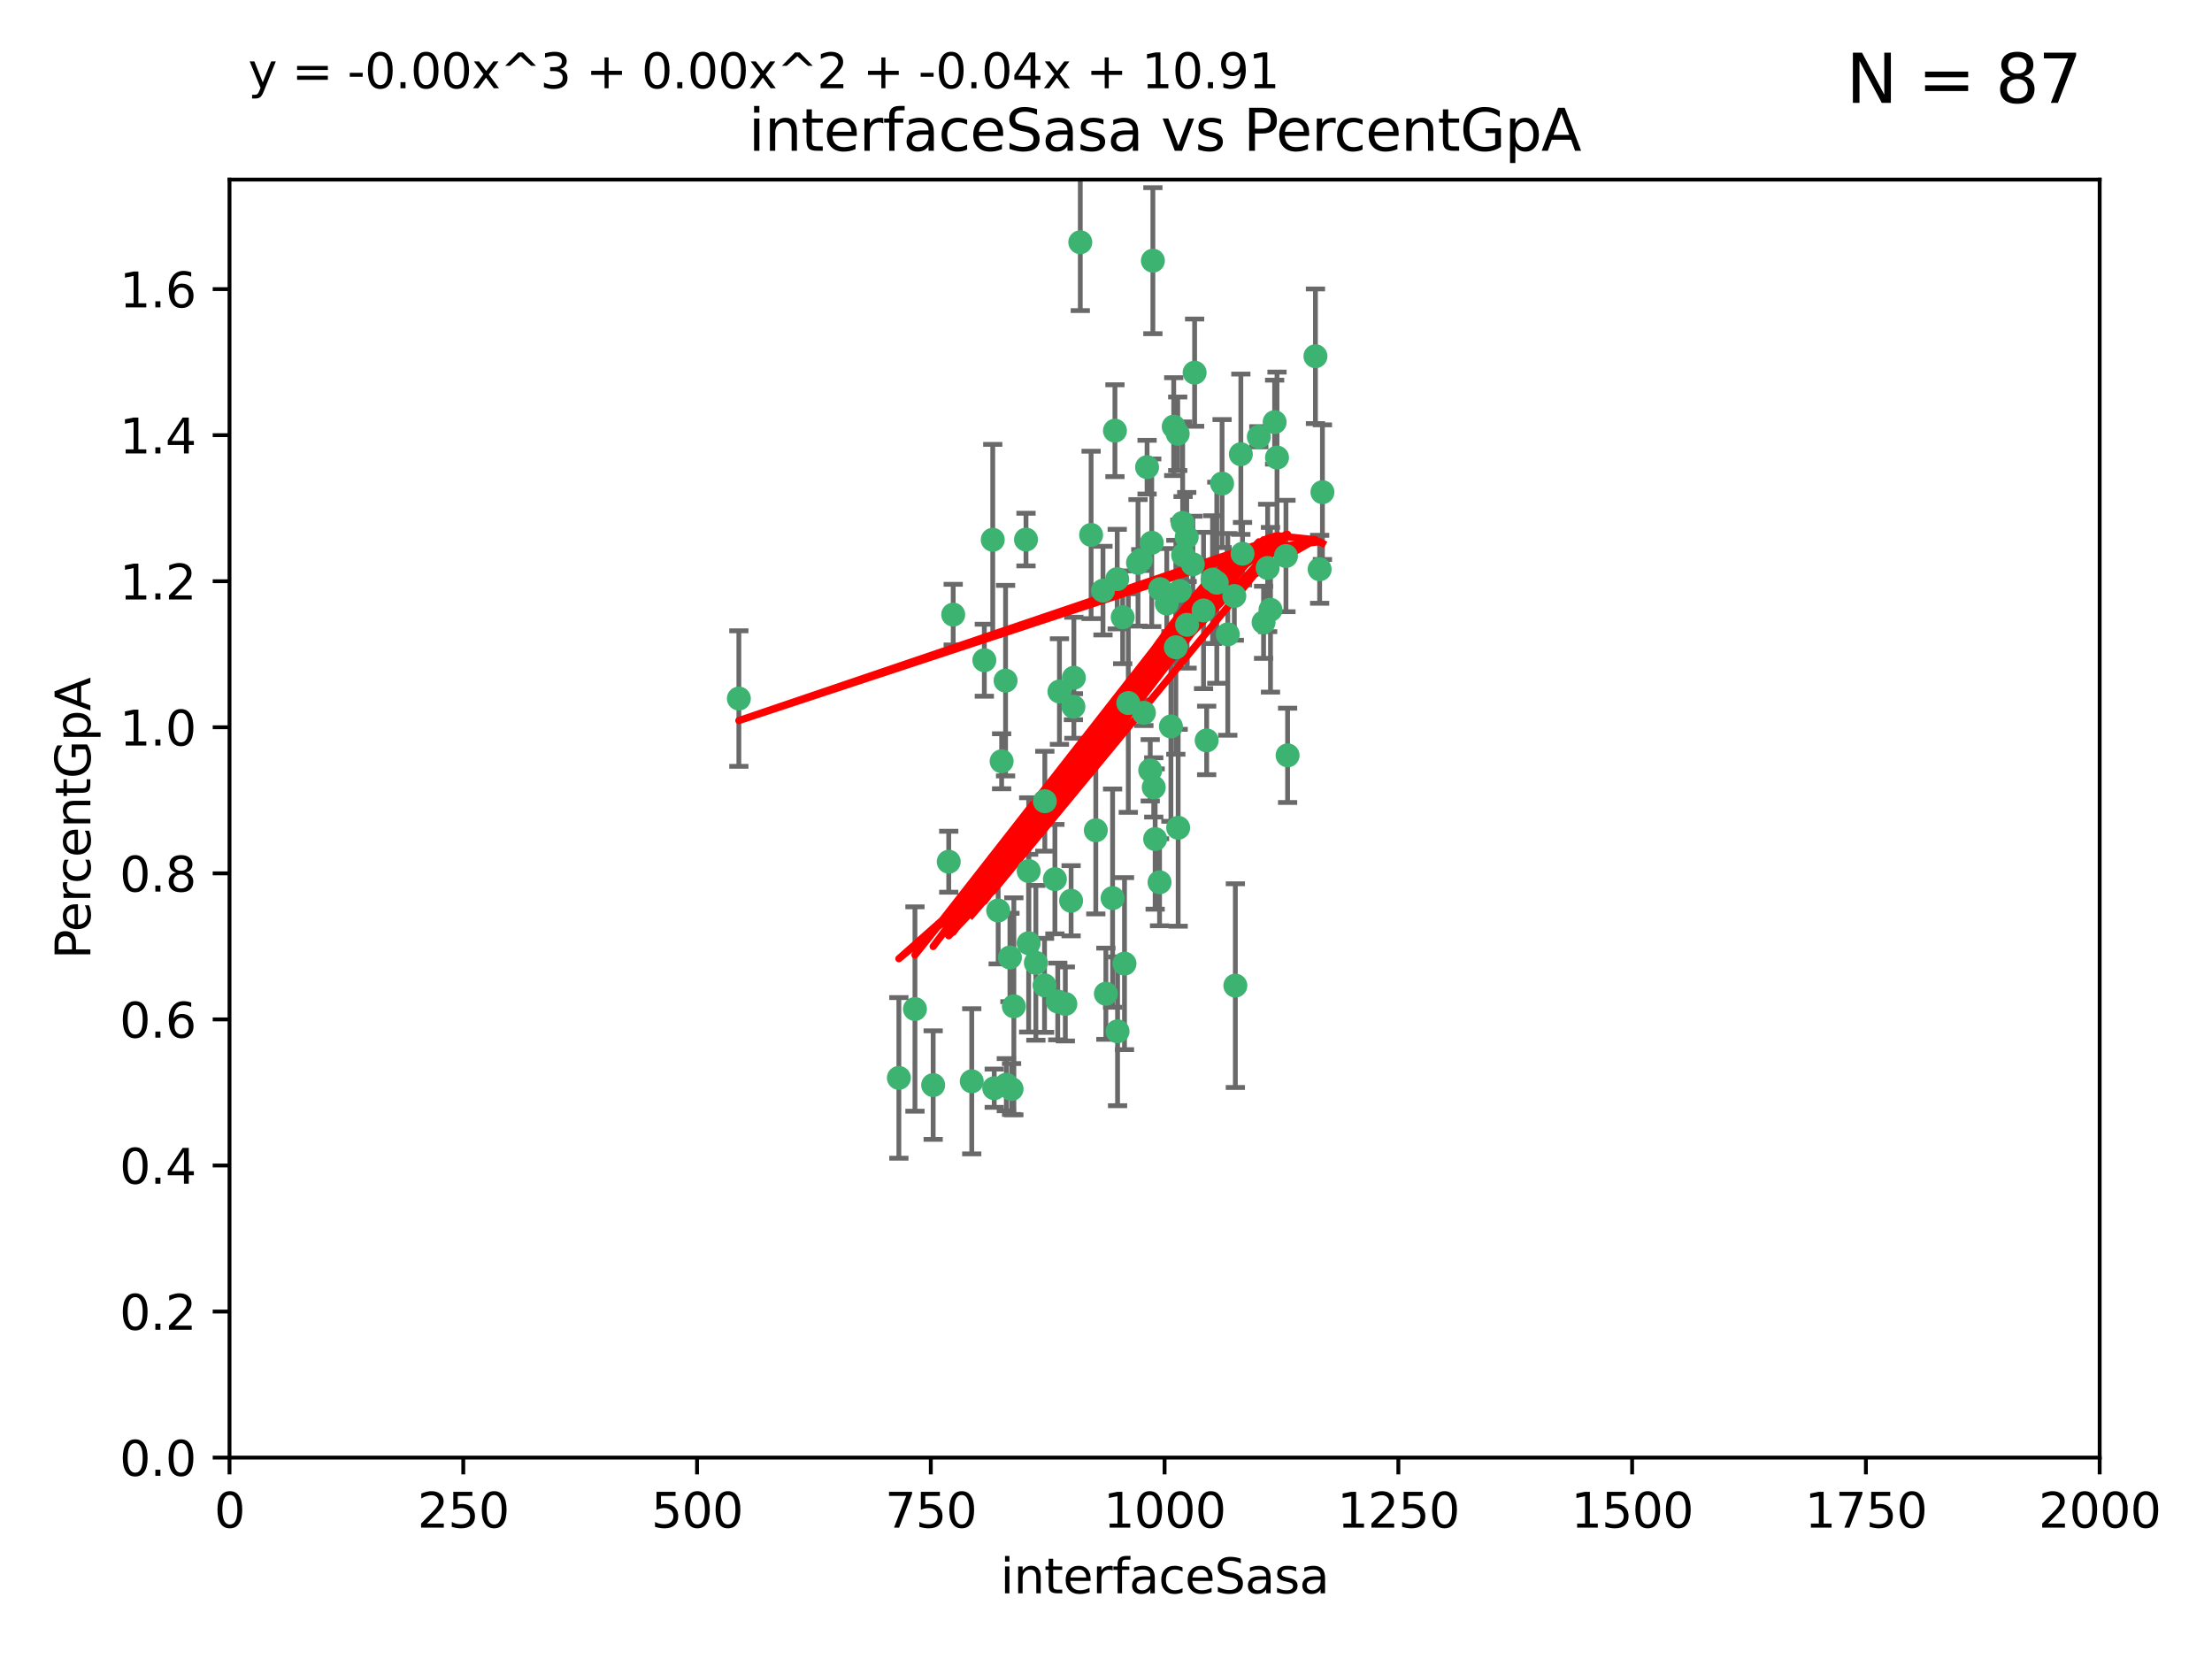 <?xml version="1.0" encoding="utf-8" standalone="no"?>
<!DOCTYPE svg PUBLIC "-//W3C//DTD SVG 1.1//EN"
  "http://www.w3.org/Graphics/SVG/1.1/DTD/svg11.dtd">
<svg xmlns:xlink="http://www.w3.org/1999/xlink" width="460.8pt" height="345.6pt" viewBox="0 0 460.8 345.6" xmlns="http://www.w3.org/2000/svg" version="1.1">
 <defs>
  <style type="text/css">*{stroke-linejoin: round; stroke-linecap: butt}</style>
 </defs>
 <g id="figure_1">
  <g id="patch_1">
   <path d="M 0 345.6 
L 460.8 345.6 
L 460.8 0 
L 0 0 
z
" style="fill: #ffffff"/>
  </g>
  <g id="axes_1">
   <g id="patch_2">
    <path d="M 47.81 303.64 
L 437.4 303.64 
L 437.4 37.411 
L 47.81 37.411 
z
" style="fill: #ffffff"/>
   </g>
   <g id="PathCollection_1">
    <defs>
     <path id="m30a69ffadf" d="M 0 1.118 
C 0.297 1.118 0.581 1 0.791 0.791 
C 1 0.581 1.118 0.297 1.118 0 
C 1.118 -0.297 1 -0.581 0.791 -0.791 
C 0.581 -1 0.297 -1.118 0 -1.118 
C -0.297 -1.118 -0.581 -1 -0.791 -0.791 
C -1 -0.581 -1.118 -0.297 -1.118 0 
C -1.118 0.297 -1 0.581 -0.791 0.791 
C -0.581 1 -0.297 1.118 0 1.118 
z
" style="stroke: #3cb371"/>
    </defs>
    <g clip-path="url(#pd8fb83481f)">
     <use xlink:href="#m30a69ffadf" x="275.486" y="102.526" style="fill: #3cb371; stroke: #3cb371"/>
     <use xlink:href="#m30a69ffadf" x="274.906" y="118.592" style="fill: #3cb371; stroke: #3cb371"/>
     <use xlink:href="#m30a69ffadf" x="258.839" y="115.347" style="fill: #3cb371; stroke: #3cb371"/>
     <use xlink:href="#m30a69ffadf" x="266.025" y="95.318" style="fill: #3cb371; stroke: #3cb371"/>
     <use xlink:href="#m30a69ffadf" x="274.033" y="74.211" style="fill: #3cb371; stroke: #3cb371"/>
     <use xlink:href="#m30a69ffadf" x="244.948" y="134.836" style="fill: #3cb371; stroke: #3cb371"/>
     <use xlink:href="#m30a69ffadf" x="245.342" y="90.362" style="fill: #3cb371; stroke: #3cb371"/>
     <use xlink:href="#m30a69ffadf" x="238.294" y="148.487" style="fill: #3cb371; stroke: #3cb371"/>
     <use xlink:href="#m30a69ffadf" x="265.53" y="87.939" style="fill: #3cb371; stroke: #3cb371"/>
     <use xlink:href="#m30a69ffadf" x="240.166" y="54.304" style="fill: #3cb371; stroke: #3cb371"/>
     <use xlink:href="#m30a69ffadf" x="233.876" y="128.593" style="fill: #3cb371; stroke: #3cb371"/>
     <use xlink:href="#m30a69ffadf" x="246.37" y="108.935" style="fill: #3cb371; stroke: #3cb371"/>
     <use xlink:href="#m30a69ffadf" x="247.296" y="130.157" style="fill: #3cb371; stroke: #3cb371"/>
     <use xlink:href="#m30a69ffadf" x="231.774" y="187.094" style="fill: #3cb371; stroke: #3cb371"/>
     <use xlink:href="#m30a69ffadf" x="238.956" y="97.317" style="fill: #3cb371; stroke: #3cb371"/>
     <use xlink:href="#m30a69ffadf" x="243.059" y="125.723" style="fill: #3cb371; stroke: #3cb371"/>
     <use xlink:href="#m30a69ffadf" x="230.374" y="207.013" style="fill: #3cb371; stroke: #3cb371"/>
     <use xlink:href="#m30a69ffadf" x="267.887" y="115.829" style="fill: #3cb371; stroke: #3cb371"/>
     <use xlink:href="#m30a69ffadf" x="245.788" y="123.117" style="fill: #3cb371; stroke: #3cb371"/>
     <use xlink:href="#m30a69ffadf" x="219.756" y="183.14" style="fill: #3cb371; stroke: #3cb371"/>
     <use xlink:href="#m30a69ffadf" x="220.702" y="144.057" style="fill: #3cb371; stroke: #3cb371"/>
     <use xlink:href="#m30a69ffadf" x="217.656" y="166.909" style="fill: #3cb371; stroke: #3cb371"/>
     <use xlink:href="#m30a69ffadf" x="244.508" y="88.874" style="fill: #3cb371; stroke: #3cb371"/>
     <use xlink:href="#m30a69ffadf" x="221.928" y="209.141" style="fill: #3cb371; stroke: #3cb371"/>
     <use xlink:href="#m30a69ffadf" x="250.718" y="127.171" style="fill: #3cb371; stroke: #3cb371"/>
     <use xlink:href="#m30a69ffadf" x="245.435" y="172.439" style="fill: #3cb371; stroke: #3cb371"/>
     <use xlink:href="#m30a69ffadf" x="264.664" y="127.028" style="fill: #3cb371; stroke: #3cb371"/>
     <use xlink:href="#m30a69ffadf" x="240.345" y="164.032" style="fill: #3cb371; stroke: #3cb371"/>
     <use xlink:href="#m30a69ffadf" x="229.772" y="123.038" style="fill: #3cb371; stroke: #3cb371"/>
     <use xlink:href="#m30a69ffadf" x="257.131" y="124.161" style="fill: #3cb371; stroke: #3cb371"/>
     <use xlink:href="#m30a69ffadf" x="153.919" y="145.522" style="fill: #3cb371; stroke: #3cb371"/>
     <use xlink:href="#m30a69ffadf" x="268.23" y="157.353" style="fill: #3cb371; stroke: #3cb371"/>
     <use xlink:href="#m30a69ffadf" x="206.808" y="112.441" style="fill: #3cb371; stroke: #3cb371"/>
     <use xlink:href="#m30a69ffadf" x="246.456" y="115.624" style="fill: #3cb371; stroke: #3cb371"/>
     <use xlink:href="#m30a69ffadf" x="252.596" y="120.746" style="fill: #3cb371; stroke: #3cb371"/>
     <use xlink:href="#m30a69ffadf" x="239.93" y="113.07" style="fill: #3cb371; stroke: #3cb371"/>
     <use xlink:href="#m30a69ffadf" x="215.791" y="200.575" style="fill: #3cb371; stroke: #3cb371"/>
     <use xlink:href="#m30a69ffadf" x="232.737" y="120.64" style="fill: #3cb371; stroke: #3cb371"/>
     <use xlink:href="#m30a69ffadf" x="225.044" y="50.463" style="fill: #3cb371; stroke: #3cb371"/>
     <use xlink:href="#m30a69ffadf" x="264.075" y="118.317" style="fill: #3cb371; stroke: #3cb371"/>
     <use xlink:href="#m30a69ffadf" x="255.769" y="132.151" style="fill: #3cb371; stroke: #3cb371"/>
     <use xlink:href="#m30a69ffadf" x="248.492" y="117.548" style="fill: #3cb371; stroke: #3cb371"/>
     <use xlink:href="#m30a69ffadf" x="198.57" y="128.033" style="fill: #3cb371; stroke: #3cb371"/>
     <use xlink:href="#m30a69ffadf" x="241.67" y="122.726" style="fill: #3cb371; stroke: #3cb371"/>
     <use xlink:href="#m30a69ffadf" x="213.736" y="112.4" style="fill: #3cb371; stroke: #3cb371"/>
     <use xlink:href="#m30a69ffadf" x="253.48" y="121.39" style="fill: #3cb371; stroke: #3cb371"/>
     <use xlink:href="#m30a69ffadf" x="227.298" y="111.43" style="fill: #3cb371; stroke: #3cb371"/>
     <use xlink:href="#m30a69ffadf" x="223.706" y="141.186" style="fill: #3cb371; stroke: #3cb371"/>
     <use xlink:href="#m30a69ffadf" x="254.581" y="100.735" style="fill: #3cb371; stroke: #3cb371"/>
     <use xlink:href="#m30a69ffadf" x="223.131" y="187.642" style="fill: #3cb371; stroke: #3cb371"/>
     <use xlink:href="#m30a69ffadf" x="262.238" y="90.985" style="fill: #3cb371; stroke: #3cb371"/>
     <use xlink:href="#m30a69ffadf" x="237.649" y="116.663" style="fill: #3cb371; stroke: #3cb371"/>
     <use xlink:href="#m30a69ffadf" x="237.069" y="117.25" style="fill: #3cb371; stroke: #3cb371"/>
     <use xlink:href="#m30a69ffadf" x="214.288" y="196.482" style="fill: #3cb371; stroke: #3cb371"/>
     <use xlink:href="#m30a69ffadf" x="210.388" y="199.457" style="fill: #3cb371; stroke: #3cb371"/>
     <use xlink:href="#m30a69ffadf" x="247.216" y="111.877" style="fill: #3cb371; stroke: #3cb371"/>
     <use xlink:href="#m30a69ffadf" x="214.295" y="181.451" style="fill: #3cb371; stroke: #3cb371"/>
     <use xlink:href="#m30a69ffadf" x="187.252" y="224.544" style="fill: #3cb371; stroke: #3cb371"/>
     <use xlink:href="#m30a69ffadf" x="211.206" y="209.633" style="fill: #3cb371; stroke: #3cb371"/>
     <use xlink:href="#m30a69ffadf" x="207.117" y="226.694" style="fill: #3cb371; stroke: #3cb371"/>
     <use xlink:href="#m30a69ffadf" x="234.254" y="200.742" style="fill: #3cb371; stroke: #3cb371"/>
     <use xlink:href="#m30a69ffadf" x="210.729" y="226.863" style="fill: #3cb371; stroke: #3cb371"/>
     <use xlink:href="#m30a69ffadf" x="232.265" y="89.722" style="fill: #3cb371; stroke: #3cb371"/>
     <use xlink:href="#m30a69ffadf" x="228.278" y="172.967" style="fill: #3cb371; stroke: #3cb371"/>
     <use xlink:href="#m30a69ffadf" x="258.492" y="94.622" style="fill: #3cb371; stroke: #3cb371"/>
     <use xlink:href="#m30a69ffadf" x="205.056" y="137.537" style="fill: #3cb371; stroke: #3cb371"/>
     <use xlink:href="#m30a69ffadf" x="220.348" y="208.627" style="fill: #3cb371; stroke: #3cb371"/>
     <use xlink:href="#m30a69ffadf" x="217.595" y="205.263" style="fill: #3cb371; stroke: #3cb371"/>
     <use xlink:href="#m30a69ffadf" x="232.809" y="214.843" style="fill: #3cb371; stroke: #3cb371"/>
     <use xlink:href="#m30a69ffadf" x="194.395" y="226.045" style="fill: #3cb371; stroke: #3cb371"/>
     <use xlink:href="#m30a69ffadf" x="239.615" y="160.464" style="fill: #3cb371; stroke: #3cb371"/>
     <use xlink:href="#m30a69ffadf" x="257.347" y="205.321" style="fill: #3cb371; stroke: #3cb371"/>
     <use xlink:href="#m30a69ffadf" x="241.557" y="183.793" style="fill: #3cb371; stroke: #3cb371"/>
     <use xlink:href="#m30a69ffadf" x="263.228" y="129.634" style="fill: #3cb371; stroke: #3cb371"/>
     <use xlink:href="#m30a69ffadf" x="207.937" y="189.677" style="fill: #3cb371; stroke: #3cb371"/>
     <use xlink:href="#m30a69ffadf" x="251.371" y="154.242" style="fill: #3cb371; stroke: #3cb371"/>
     <use xlink:href="#m30a69ffadf" x="223.611" y="147.219" style="fill: #3cb371; stroke: #3cb371"/>
     <use xlink:href="#m30a69ffadf" x="240.64" y="174.785" style="fill: #3cb371; stroke: #3cb371"/>
     <use xlink:href="#m30a69ffadf" x="190.603" y="210.197" style="fill: #3cb371; stroke: #3cb371"/>
     <use xlink:href="#m30a69ffadf" x="235.045" y="146.454" style="fill: #3cb371; stroke: #3cb371"/>
     <use xlink:href="#m30a69ffadf" x="209.638" y="225.964" style="fill: #3cb371; stroke: #3cb371"/>
     <use xlink:href="#m30a69ffadf" x="209.48" y="141.79" style="fill: #3cb371; stroke: #3cb371"/>
     <use xlink:href="#m30a69ffadf" x="243.922" y="151.336" style="fill: #3cb371; stroke: #3cb371"/>
     <use xlink:href="#m30a69ffadf" x="248.862" y="77.63" style="fill: #3cb371; stroke: #3cb371"/>
     <use xlink:href="#m30a69ffadf" x="197.639" y="179.513" style="fill: #3cb371; stroke: #3cb371"/>
     <use xlink:href="#m30a69ffadf" x="208.658" y="158.587" style="fill: #3cb371; stroke: #3cb371"/>
     <use xlink:href="#m30a69ffadf" x="202.434" y="225.255" style="fill: #3cb371; stroke: #3cb371"/>
    </g>
   </g>
   <g id="matplotlib.axis_1">
    <g id="xtick_1">
     <g id="line2d_1">
      <defs>
       <path id="mcaa2fa6ff9" d="M 0 0 
L 0 3.5 
" style="stroke: #000000; stroke-width: 0.8"/>
      </defs>
      <g>
       <use xlink:href="#mcaa2fa6ff9" x="47.81" y="303.64" style="stroke: #000000; stroke-width: 0.8"/>
      </g>
     </g>
     <g id="text_1">
      <!-- 0 -->
      <g transform="translate(44.629 318.238)scale(0.1 -0.1)">
       <defs>
        <path id="DejaVuSans-30" d="M 2034 4250 
Q 1547 4250 1301 3770 
Q 1056 3291 1056 2328 
Q 1056 1369 1301 889 
Q 1547 409 2034 409 
Q 2525 409 2770 889 
Q 3016 1369 3016 2328 
Q 3016 3291 2770 3770 
Q 2525 4250 2034 4250 
z
M 2034 4750 
Q 2819 4750 3233 4129 
Q 3647 3509 3647 2328 
Q 3647 1150 3233 529 
Q 2819 -91 2034 -91 
Q 1250 -91 836 529 
Q 422 1150 422 2328 
Q 422 3509 836 4129 
Q 1250 4750 2034 4750 
z
" transform="scale(0.016)"/>
       </defs>
       <use xlink:href="#DejaVuSans-30"/>
      </g>
     </g>
    </g>
    <g id="xtick_2">
     <g id="line2d_2">
      <g>
       <use xlink:href="#mcaa2fa6ff9" x="96.509" y="303.64" style="stroke: #000000; stroke-width: 0.8"/>
      </g>
     </g>
     <g id="text_2">
      <!-- 250 -->
      <g transform="translate(86.965 318.238)scale(0.1 -0.1)">
       <defs>
        <path id="DejaVuSans-32" d="M 1228 531 
L 3431 531 
L 3431 0 
L 469 0 
L 469 531 
Q 828 903 1448 1529 
Q 2069 2156 2228 2338 
Q 2531 2678 2651 2914 
Q 2772 3150 2772 3378 
Q 2772 3750 2511 3984 
Q 2250 4219 1831 4219 
Q 1534 4219 1204 4116 
Q 875 4013 500 3803 
L 500 4441 
Q 881 4594 1212 4672 
Q 1544 4750 1819 4750 
Q 2544 4750 2975 4387 
Q 3406 4025 3406 3419 
Q 3406 3131 3298 2873 
Q 3191 2616 2906 2266 
Q 2828 2175 2409 1742 
Q 1991 1309 1228 531 
z
" transform="scale(0.016)"/>
        <path id="DejaVuSans-35" d="M 691 4666 
L 3169 4666 
L 3169 4134 
L 1269 4134 
L 1269 2991 
Q 1406 3038 1543 3061 
Q 1681 3084 1819 3084 
Q 2600 3084 3056 2656 
Q 3513 2228 3513 1497 
Q 3513 744 3044 326 
Q 2575 -91 1722 -91 
Q 1428 -91 1123 -41 
Q 819 9 494 109 
L 494 744 
Q 775 591 1075 516 
Q 1375 441 1709 441 
Q 2250 441 2565 725 
Q 2881 1009 2881 1497 
Q 2881 1984 2565 2268 
Q 2250 2553 1709 2553 
Q 1456 2553 1204 2497 
Q 953 2441 691 2322 
L 691 4666 
z
" transform="scale(0.016)"/>
       </defs>
       <use xlink:href="#DejaVuSans-32"/>
       <use xlink:href="#DejaVuSans-35" x="63.623"/>
       <use xlink:href="#DejaVuSans-30" x="127.246"/>
      </g>
     </g>
    </g>
    <g id="xtick_3">
     <g id="line2d_3">
      <g>
       <use xlink:href="#mcaa2fa6ff9" x="145.208" y="303.64" style="stroke: #000000; stroke-width: 0.8"/>
      </g>
     </g>
     <g id="text_3">
      <!-- 500 -->
      <g transform="translate(135.664 318.238)scale(0.1 -0.1)">
       <use xlink:href="#DejaVuSans-35"/>
       <use xlink:href="#DejaVuSans-30" x="63.623"/>
       <use xlink:href="#DejaVuSans-30" x="127.246"/>
      </g>
     </g>
    </g>
    <g id="xtick_4">
     <g id="line2d_4">
      <g>
       <use xlink:href="#mcaa2fa6ff9" x="193.906" y="303.64" style="stroke: #000000; stroke-width: 0.8"/>
      </g>
     </g>
     <g id="text_4">
      <!-- 750 -->
      <g transform="translate(184.363 318.238)scale(0.1 -0.1)">
       <defs>
        <path id="DejaVuSans-37" d="M 525 4666 
L 3525 4666 
L 3525 4397 
L 1831 0 
L 1172 0 
L 2766 4134 
L 525 4134 
L 525 4666 
z
" transform="scale(0.016)"/>
       </defs>
       <use xlink:href="#DejaVuSans-37"/>
       <use xlink:href="#DejaVuSans-35" x="63.623"/>
       <use xlink:href="#DejaVuSans-30" x="127.246"/>
      </g>
     </g>
    </g>
    <g id="xtick_5">
     <g id="line2d_5">
      <g>
       <use xlink:href="#mcaa2fa6ff9" x="242.605" y="303.64" style="stroke: #000000; stroke-width: 0.8"/>
      </g>
     </g>
     <g id="text_5">
      <!-- 1000 -->
      <g transform="translate(229.88 318.238)scale(0.1 -0.1)">
       <defs>
        <path id="DejaVuSans-31" d="M 794 531 
L 1825 531 
L 1825 4091 
L 703 3866 
L 703 4441 
L 1819 4666 
L 2450 4666 
L 2450 531 
L 3481 531 
L 3481 0 
L 794 0 
L 794 531 
z
" transform="scale(0.016)"/>
       </defs>
       <use xlink:href="#DejaVuSans-31"/>
       <use xlink:href="#DejaVuSans-30" x="63.623"/>
       <use xlink:href="#DejaVuSans-30" x="127.246"/>
       <use xlink:href="#DejaVuSans-30" x="190.869"/>
      </g>
     </g>
    </g>
    <g id="xtick_6">
     <g id="line2d_6">
      <g>
       <use xlink:href="#mcaa2fa6ff9" x="291.304" y="303.64" style="stroke: #000000; stroke-width: 0.8"/>
      </g>
     </g>
     <g id="text_6">
      <!-- 1250 -->
      <g transform="translate(278.579 318.238)scale(0.1 -0.1)">
       <use xlink:href="#DejaVuSans-31"/>
       <use xlink:href="#DejaVuSans-32" x="63.623"/>
       <use xlink:href="#DejaVuSans-35" x="127.246"/>
       <use xlink:href="#DejaVuSans-30" x="190.869"/>
      </g>
     </g>
    </g>
    <g id="xtick_7">
     <g id="line2d_7">
      <g>
       <use xlink:href="#mcaa2fa6ff9" x="340.002" y="303.64" style="stroke: #000000; stroke-width: 0.8"/>
      </g>
     </g>
     <g id="text_7">
      <!-- 1500 -->
      <g transform="translate(327.277 318.238)scale(0.1 -0.1)">
       <use xlink:href="#DejaVuSans-31"/>
       <use xlink:href="#DejaVuSans-35" x="63.623"/>
       <use xlink:href="#DejaVuSans-30" x="127.246"/>
       <use xlink:href="#DejaVuSans-30" x="190.869"/>
      </g>
     </g>
    </g>
    <g id="xtick_8">
     <g id="line2d_8">
      <g>
       <use xlink:href="#mcaa2fa6ff9" x="388.701" y="303.64" style="stroke: #000000; stroke-width: 0.8"/>
      </g>
     </g>
     <g id="text_8">
      <!-- 1750 -->
      <g transform="translate(375.976 318.238)scale(0.1 -0.1)">
       <use xlink:href="#DejaVuSans-31"/>
       <use xlink:href="#DejaVuSans-37" x="63.623"/>
       <use xlink:href="#DejaVuSans-35" x="127.246"/>
       <use xlink:href="#DejaVuSans-30" x="190.869"/>
      </g>
     </g>
    </g>
    <g id="xtick_9">
     <g id="line2d_9">
      <g>
       <use xlink:href="#mcaa2fa6ff9" x="437.4" y="303.64" style="stroke: #000000; stroke-width: 0.8"/>
      </g>
     </g>
     <g id="text_9">
      <!-- 2000 -->
      <g transform="translate(424.675 318.238)scale(0.1 -0.1)">
       <use xlink:href="#DejaVuSans-32"/>
       <use xlink:href="#DejaVuSans-30" x="63.623"/>
       <use xlink:href="#DejaVuSans-30" x="127.246"/>
       <use xlink:href="#DejaVuSans-30" x="190.869"/>
      </g>
     </g>
    </g>
    <g id="text_10">
     <!-- interfaceSasa -->
     <g transform="translate(208.398 331.917)scale(0.1 -0.1)">
      <defs>
       <path id="DejaVuSans-69" d="M 603 3500 
L 1178 3500 
L 1178 0 
L 603 0 
L 603 3500 
z
M 603 4863 
L 1178 4863 
L 1178 4134 
L 603 4134 
L 603 4863 
z
" transform="scale(0.016)"/>
       <path id="DejaVuSans-6e" d="M 3513 2113 
L 3513 0 
L 2938 0 
L 2938 2094 
Q 2938 2591 2744 2837 
Q 2550 3084 2163 3084 
Q 1697 3084 1428 2787 
Q 1159 2491 1159 1978 
L 1159 0 
L 581 0 
L 581 3500 
L 1159 3500 
L 1159 2956 
Q 1366 3272 1645 3428 
Q 1925 3584 2291 3584 
Q 2894 3584 3203 3211 
Q 3513 2838 3513 2113 
z
" transform="scale(0.016)"/>
       <path id="DejaVuSans-74" d="M 1172 4494 
L 1172 3500 
L 2356 3500 
L 2356 3053 
L 1172 3053 
L 1172 1153 
Q 1172 725 1289 603 
Q 1406 481 1766 481 
L 2356 481 
L 2356 0 
L 1766 0 
Q 1100 0 847 248 
Q 594 497 594 1153 
L 594 3053 
L 172 3053 
L 172 3500 
L 594 3500 
L 594 4494 
L 1172 4494 
z
" transform="scale(0.016)"/>
       <path id="DejaVuSans-65" d="M 3597 1894 
L 3597 1613 
L 953 1613 
Q 991 1019 1311 708 
Q 1631 397 2203 397 
Q 2534 397 2845 478 
Q 3156 559 3463 722 
L 3463 178 
Q 3153 47 2828 -22 
Q 2503 -91 2169 -91 
Q 1331 -91 842 396 
Q 353 884 353 1716 
Q 353 2575 817 3079 
Q 1281 3584 2069 3584 
Q 2775 3584 3186 3129 
Q 3597 2675 3597 1894 
z
M 3022 2063 
Q 3016 2534 2758 2815 
Q 2500 3097 2075 3097 
Q 1594 3097 1305 2825 
Q 1016 2553 972 2059 
L 3022 2063 
z
" transform="scale(0.016)"/>
       <path id="DejaVuSans-72" d="M 2631 2963 
Q 2534 3019 2420 3045 
Q 2306 3072 2169 3072 
Q 1681 3072 1420 2755 
Q 1159 2438 1159 1844 
L 1159 0 
L 581 0 
L 581 3500 
L 1159 3500 
L 1159 2956 
Q 1341 3275 1631 3429 
Q 1922 3584 2338 3584 
Q 2397 3584 2469 3576 
Q 2541 3569 2628 3553 
L 2631 2963 
z
" transform="scale(0.016)"/>
       <path id="DejaVuSans-66" d="M 2375 4863 
L 2375 4384 
L 1825 4384 
Q 1516 4384 1395 4259 
Q 1275 4134 1275 3809 
L 1275 3500 
L 2222 3500 
L 2222 3053 
L 1275 3053 
L 1275 0 
L 697 0 
L 697 3053 
L 147 3053 
L 147 3500 
L 697 3500 
L 697 3744 
Q 697 4328 969 4595 
Q 1241 4863 1831 4863 
L 2375 4863 
z
" transform="scale(0.016)"/>
       <path id="DejaVuSans-61" d="M 2194 1759 
Q 1497 1759 1228 1600 
Q 959 1441 959 1056 
Q 959 750 1161 570 
Q 1363 391 1709 391 
Q 2188 391 2477 730 
Q 2766 1069 2766 1631 
L 2766 1759 
L 2194 1759 
z
M 3341 1997 
L 3341 0 
L 2766 0 
L 2766 531 
Q 2569 213 2275 61 
Q 1981 -91 1556 -91 
Q 1019 -91 701 211 
Q 384 513 384 1019 
Q 384 1609 779 1909 
Q 1175 2209 1959 2209 
L 2766 2209 
L 2766 2266 
Q 2766 2663 2505 2880 
Q 2244 3097 1772 3097 
Q 1472 3097 1187 3025 
Q 903 2953 641 2809 
L 641 3341 
Q 956 3463 1253 3523 
Q 1550 3584 1831 3584 
Q 2591 3584 2966 3190 
Q 3341 2797 3341 1997 
z
" transform="scale(0.016)"/>
       <path id="DejaVuSans-63" d="M 3122 3366 
L 3122 2828 
Q 2878 2963 2633 3030 
Q 2388 3097 2138 3097 
Q 1578 3097 1268 2742 
Q 959 2388 959 1747 
Q 959 1106 1268 751 
Q 1578 397 2138 397 
Q 2388 397 2633 464 
Q 2878 531 3122 666 
L 3122 134 
Q 2881 22 2623 -34 
Q 2366 -91 2075 -91 
Q 1284 -91 818 406 
Q 353 903 353 1747 
Q 353 2603 823 3093 
Q 1294 3584 2113 3584 
Q 2378 3584 2631 3529 
Q 2884 3475 3122 3366 
z
" transform="scale(0.016)"/>
       <path id="DejaVuSans-53" d="M 3425 4513 
L 3425 3897 
Q 3066 4069 2747 4153 
Q 2428 4238 2131 4238 
Q 1616 4238 1336 4038 
Q 1056 3838 1056 3469 
Q 1056 3159 1242 3001 
Q 1428 2844 1947 2747 
L 2328 2669 
Q 3034 2534 3370 2195 
Q 3706 1856 3706 1288 
Q 3706 609 3251 259 
Q 2797 -91 1919 -91 
Q 1588 -91 1214 -16 
Q 841 59 441 206 
L 441 856 
Q 825 641 1194 531 
Q 1563 422 1919 422 
Q 2459 422 2753 634 
Q 3047 847 3047 1241 
Q 3047 1584 2836 1778 
Q 2625 1972 2144 2069 
L 1759 2144 
Q 1053 2284 737 2584 
Q 422 2884 422 3419 
Q 422 4038 858 4394 
Q 1294 4750 2059 4750 
Q 2388 4750 2728 4690 
Q 3069 4631 3425 4513 
z
" transform="scale(0.016)"/>
       <path id="DejaVuSans-73" d="M 2834 3397 
L 2834 2853 
Q 2591 2978 2328 3040 
Q 2066 3103 1784 3103 
Q 1356 3103 1142 2972 
Q 928 2841 928 2578 
Q 928 2378 1081 2264 
Q 1234 2150 1697 2047 
L 1894 2003 
Q 2506 1872 2764 1633 
Q 3022 1394 3022 966 
Q 3022 478 2636 193 
Q 2250 -91 1575 -91 
Q 1294 -91 989 -36 
Q 684 19 347 128 
L 347 722 
Q 666 556 975 473 
Q 1284 391 1588 391 
Q 1994 391 2212 530 
Q 2431 669 2431 922 
Q 2431 1156 2273 1281 
Q 2116 1406 1581 1522 
L 1381 1569 
Q 847 1681 609 1914 
Q 372 2147 372 2553 
Q 372 3047 722 3315 
Q 1072 3584 1716 3584 
Q 2034 3584 2315 3537 
Q 2597 3491 2834 3397 
z
" transform="scale(0.016)"/>
      </defs>
      <use xlink:href="#DejaVuSans-69"/>
      <use xlink:href="#DejaVuSans-6e" x="27.783"/>
      <use xlink:href="#DejaVuSans-74" x="91.162"/>
      <use xlink:href="#DejaVuSans-65" x="130.371"/>
      <use xlink:href="#DejaVuSans-72" x="191.895"/>
      <use xlink:href="#DejaVuSans-66" x="233.008"/>
      <use xlink:href="#DejaVuSans-61" x="268.213"/>
      <use xlink:href="#DejaVuSans-63" x="329.492"/>
      <use xlink:href="#DejaVuSans-65" x="384.473"/>
      <use xlink:href="#DejaVuSans-53" x="445.996"/>
      <use xlink:href="#DejaVuSans-61" x="509.473"/>
      <use xlink:href="#DejaVuSans-73" x="570.752"/>
      <use xlink:href="#DejaVuSans-61" x="622.852"/>
     </g>
    </g>
   </g>
   <g id="matplotlib.axis_2">
    <g id="ytick_1">
     <g id="line2d_10">
      <defs>
       <path id="mceea45d26b" d="M 0 0 
L -3.5 0 
" style="stroke: #000000; stroke-width: 0.8"/>
      </defs>
      <g>
       <use xlink:href="#mceea45d26b" x="47.81" y="303.64" style="stroke: #000000; stroke-width: 0.8"/>
      </g>
     </g>
     <g id="text_11">
      <!-- 0.0 -->
      <g transform="translate(24.907 307.439)scale(0.1 -0.1)">
       <defs>
        <path id="DejaVuSans-2e" d="M 684 794 
L 1344 794 
L 1344 0 
L 684 0 
L 684 794 
z
" transform="scale(0.016)"/>
       </defs>
       <use xlink:href="#DejaVuSans-30"/>
       <use xlink:href="#DejaVuSans-2e" x="63.623"/>
       <use xlink:href="#DejaVuSans-30" x="95.41"/>
      </g>
     </g>
    </g>
    <g id="ytick_2">
     <g id="line2d_11">
      <g>
       <use xlink:href="#mceea45d26b" x="47.81" y="273.214" style="stroke: #000000; stroke-width: 0.8"/>
      </g>
     </g>
     <g id="text_12">
      <!-- 0.2 -->
      <g transform="translate(24.907 277.013)scale(0.1 -0.1)">
       <use xlink:href="#DejaVuSans-30"/>
       <use xlink:href="#DejaVuSans-2e" x="63.623"/>
       <use xlink:href="#DejaVuSans-32" x="95.41"/>
      </g>
     </g>
    </g>
    <g id="ytick_3">
     <g id="line2d_12">
      <g>
       <use xlink:href="#mceea45d26b" x="47.81" y="242.788" style="stroke: #000000; stroke-width: 0.8"/>
      </g>
     </g>
     <g id="text_13">
      <!-- 0.4 -->
      <g transform="translate(24.907 246.587)scale(0.1 -0.1)">
       <defs>
        <path id="DejaVuSans-34" d="M 2419 4116 
L 825 1625 
L 2419 1625 
L 2419 4116 
z
M 2253 4666 
L 3047 4666 
L 3047 1625 
L 3713 1625 
L 3713 1100 
L 3047 1100 
L 3047 0 
L 2419 0 
L 2419 1100 
L 313 1100 
L 313 1709 
L 2253 4666 
z
" transform="scale(0.016)"/>
       </defs>
       <use xlink:href="#DejaVuSans-30"/>
       <use xlink:href="#DejaVuSans-2e" x="63.623"/>
       <use xlink:href="#DejaVuSans-34" x="95.41"/>
      </g>
     </g>
    </g>
    <g id="ytick_4">
     <g id="line2d_13">
      <g>
       <use xlink:href="#mceea45d26b" x="47.81" y="212.362" style="stroke: #000000; stroke-width: 0.8"/>
      </g>
     </g>
     <g id="text_14">
      <!-- 0.6 -->
      <g transform="translate(24.907 216.161)scale(0.1 -0.1)">
       <defs>
        <path id="DejaVuSans-36" d="M 2113 2584 
Q 1688 2584 1439 2293 
Q 1191 2003 1191 1497 
Q 1191 994 1439 701 
Q 1688 409 2113 409 
Q 2538 409 2786 701 
Q 3034 994 3034 1497 
Q 3034 2003 2786 2293 
Q 2538 2584 2113 2584 
z
M 3366 4563 
L 3366 3988 
Q 3128 4100 2886 4159 
Q 2644 4219 2406 4219 
Q 1781 4219 1451 3797 
Q 1122 3375 1075 2522 
Q 1259 2794 1537 2939 
Q 1816 3084 2150 3084 
Q 2853 3084 3261 2657 
Q 3669 2231 3669 1497 
Q 3669 778 3244 343 
Q 2819 -91 2113 -91 
Q 1303 -91 875 529 
Q 447 1150 447 2328 
Q 447 3434 972 4092 
Q 1497 4750 2381 4750 
Q 2619 4750 2861 4703 
Q 3103 4656 3366 4563 
z
" transform="scale(0.016)"/>
       </defs>
       <use xlink:href="#DejaVuSans-30"/>
       <use xlink:href="#DejaVuSans-2e" x="63.623"/>
       <use xlink:href="#DejaVuSans-36" x="95.41"/>
      </g>
     </g>
    </g>
    <g id="ytick_5">
     <g id="line2d_14">
      <g>
       <use xlink:href="#mceea45d26b" x="47.81" y="181.935" style="stroke: #000000; stroke-width: 0.8"/>
      </g>
     </g>
     <g id="text_15">
      <!-- 0.8 -->
      <g transform="translate(24.907 185.735)scale(0.1 -0.1)">
       <defs>
        <path id="DejaVuSans-38" d="M 2034 2216 
Q 1584 2216 1326 1975 
Q 1069 1734 1069 1313 
Q 1069 891 1326 650 
Q 1584 409 2034 409 
Q 2484 409 2743 651 
Q 3003 894 3003 1313 
Q 3003 1734 2745 1975 
Q 2488 2216 2034 2216 
z
M 1403 2484 
Q 997 2584 770 2862 
Q 544 3141 544 3541 
Q 544 4100 942 4425 
Q 1341 4750 2034 4750 
Q 2731 4750 3128 4425 
Q 3525 4100 3525 3541 
Q 3525 3141 3298 2862 
Q 3072 2584 2669 2484 
Q 3125 2378 3379 2068 
Q 3634 1759 3634 1313 
Q 3634 634 3220 271 
Q 2806 -91 2034 -91 
Q 1263 -91 848 271 
Q 434 634 434 1313 
Q 434 1759 690 2068 
Q 947 2378 1403 2484 
z
M 1172 3481 
Q 1172 3119 1398 2916 
Q 1625 2713 2034 2713 
Q 2441 2713 2670 2916 
Q 2900 3119 2900 3481 
Q 2900 3844 2670 4047 
Q 2441 4250 2034 4250 
Q 1625 4250 1398 4047 
Q 1172 3844 1172 3481 
z
" transform="scale(0.016)"/>
       </defs>
       <use xlink:href="#DejaVuSans-30"/>
       <use xlink:href="#DejaVuSans-2e" x="63.623"/>
       <use xlink:href="#DejaVuSans-38" x="95.41"/>
      </g>
     </g>
    </g>
    <g id="ytick_6">
     <g id="line2d_15">
      <g>
       <use xlink:href="#mceea45d26b" x="47.81" y="151.509" style="stroke: #000000; stroke-width: 0.8"/>
      </g>
     </g>
     <g id="text_16">
      <!-- 1.0 -->
      <g transform="translate(24.907 155.308)scale(0.1 -0.1)">
       <use xlink:href="#DejaVuSans-31"/>
       <use xlink:href="#DejaVuSans-2e" x="63.623"/>
       <use xlink:href="#DejaVuSans-30" x="95.41"/>
      </g>
     </g>
    </g>
    <g id="ytick_7">
     <g id="line2d_16">
      <g>
       <use xlink:href="#mceea45d26b" x="47.81" y="121.083" style="stroke: #000000; stroke-width: 0.8"/>
      </g>
     </g>
     <g id="text_17">
      <!-- 1.2 -->
      <g transform="translate(24.907 124.882)scale(0.1 -0.1)">
       <use xlink:href="#DejaVuSans-31"/>
       <use xlink:href="#DejaVuSans-2e" x="63.623"/>
       <use xlink:href="#DejaVuSans-32" x="95.41"/>
      </g>
     </g>
    </g>
    <g id="ytick_8">
     <g id="line2d_17">
      <g>
       <use xlink:href="#mceea45d26b" x="47.81" y="90.657" style="stroke: #000000; stroke-width: 0.8"/>
      </g>
     </g>
     <g id="text_18">
      <!-- 1.4 -->
      <g transform="translate(24.907 94.456)scale(0.1 -0.1)">
       <use xlink:href="#DejaVuSans-31"/>
       <use xlink:href="#DejaVuSans-2e" x="63.623"/>
       <use xlink:href="#DejaVuSans-34" x="95.41"/>
      </g>
     </g>
    </g>
    <g id="ytick_9">
     <g id="line2d_18">
      <g>
       <use xlink:href="#mceea45d26b" x="47.81" y="60.231" style="stroke: #000000; stroke-width: 0.8"/>
      </g>
     </g>
     <g id="text_19">
      <!-- 1.6 -->
      <g transform="translate(24.907 64.03)scale(0.1 -0.1)">
       <use xlink:href="#DejaVuSans-31"/>
       <use xlink:href="#DejaVuSans-2e" x="63.623"/>
       <use xlink:href="#DejaVuSans-36" x="95.41"/>
      </g>
     </g>
    </g>
    <g id="text_20">
     <!-- PercentGpA -->
     <g transform="translate(18.827 199.802)rotate(-90)scale(0.1 -0.1)">
      <defs>
       <path id="DejaVuSans-50" d="M 1259 4147 
L 1259 2394 
L 2053 2394 
Q 2494 2394 2734 2622 
Q 2975 2850 2975 3272 
Q 2975 3691 2734 3919 
Q 2494 4147 2053 4147 
L 1259 4147 
z
M 628 4666 
L 2053 4666 
Q 2838 4666 3239 4311 
Q 3641 3956 3641 3272 
Q 3641 2581 3239 2228 
Q 2838 1875 2053 1875 
L 1259 1875 
L 1259 0 
L 628 0 
L 628 4666 
z
" transform="scale(0.016)"/>
       <path id="DejaVuSans-47" d="M 3809 666 
L 3809 1919 
L 2778 1919 
L 2778 2438 
L 4434 2438 
L 4434 434 
Q 4069 175 3628 42 
Q 3188 -91 2688 -91 
Q 1594 -91 976 548 
Q 359 1188 359 2328 
Q 359 3472 976 4111 
Q 1594 4750 2688 4750 
Q 3144 4750 3555 4637 
Q 3966 4525 4313 4306 
L 4313 3634 
Q 3963 3931 3569 4081 
Q 3175 4231 2741 4231 
Q 1884 4231 1454 3753 
Q 1025 3275 1025 2328 
Q 1025 1384 1454 906 
Q 1884 428 2741 428 
Q 3075 428 3337 486 
Q 3600 544 3809 666 
z
" transform="scale(0.016)"/>
       <path id="DejaVuSans-70" d="M 1159 525 
L 1159 -1331 
L 581 -1331 
L 581 3500 
L 1159 3500 
L 1159 2969 
Q 1341 3281 1617 3432 
Q 1894 3584 2278 3584 
Q 2916 3584 3314 3078 
Q 3713 2572 3713 1747 
Q 3713 922 3314 415 
Q 2916 -91 2278 -91 
Q 1894 -91 1617 61 
Q 1341 213 1159 525 
z
M 3116 1747 
Q 3116 2381 2855 2742 
Q 2594 3103 2138 3103 
Q 1681 3103 1420 2742 
Q 1159 2381 1159 1747 
Q 1159 1113 1420 752 
Q 1681 391 2138 391 
Q 2594 391 2855 752 
Q 3116 1113 3116 1747 
z
" transform="scale(0.016)"/>
       <path id="DejaVuSans-41" d="M 2188 4044 
L 1331 1722 
L 3047 1722 
L 2188 4044 
z
M 1831 4666 
L 2547 4666 
L 4325 0 
L 3669 0 
L 3244 1197 
L 1141 1197 
L 716 0 
L 50 0 
L 1831 4666 
z
" transform="scale(0.016)"/>
      </defs>
      <use xlink:href="#DejaVuSans-50"/>
      <use xlink:href="#DejaVuSans-65" x="56.678"/>
      <use xlink:href="#DejaVuSans-72" x="118.201"/>
      <use xlink:href="#DejaVuSans-63" x="157.064"/>
      <use xlink:href="#DejaVuSans-65" x="212.045"/>
      <use xlink:href="#DejaVuSans-6e" x="273.568"/>
      <use xlink:href="#DejaVuSans-74" x="336.947"/>
      <use xlink:href="#DejaVuSans-47" x="376.156"/>
      <use xlink:href="#DejaVuSans-70" x="453.646"/>
      <use xlink:href="#DejaVuSans-41" x="517.123"/>
     </g>
    </g>
   </g>
   <g id="LineCollection_1">
    <path d="M 275.486 116.551 
L 275.486 88.502 
" clip-path="url(#pd8fb83481f)" style="fill: none; stroke: #696969"/>
    <path d="M 274.906 125.671 
L 274.906 111.513 
" clip-path="url(#pd8fb83481f)" style="fill: none; stroke: #696969"/>
    <path d="M 258.839 121.856 
L 258.839 108.837 
" clip-path="url(#pd8fb83481f)" style="fill: none; stroke: #696969"/>
    <path d="M 266.025 113.125 
L 266.025 77.511 
" clip-path="url(#pd8fb83481f)" style="fill: none; stroke: #696969"/>
    <path d="M 274.033 88.233 
L 274.033 60.19 
" clip-path="url(#pd8fb83481f)" style="fill: none; stroke: #696969"/>
    <path d="M 244.948 157.119 
L 244.948 112.554 
" clip-path="url(#pd8fb83481f)" style="fill: none; stroke: #696969"/>
    <path d="M 245.342 98.017 
L 245.342 82.708 
" clip-path="url(#pd8fb83481f)" style="fill: none; stroke: #696969"/>
    <path d="M 238.294 151.141 
L 238.294 145.832 
" clip-path="url(#pd8fb83481f)" style="fill: none; stroke: #696969"/>
    <path d="M 265.53 96.688 
L 265.53 79.189 
" clip-path="url(#pd8fb83481f)" style="fill: none; stroke: #696969"/>
    <path d="M 240.166 69.514 
L 240.166 39.094 
" clip-path="url(#pd8fb83481f)" style="fill: none; stroke: #696969"/>
    <path d="M 233.876 138.259 
L 233.876 118.927 
" clip-path="url(#pd8fb83481f)" style="fill: none; stroke: #696969"/>
    <path d="M 246.37 129.975 
L 246.37 87.895 
" clip-path="url(#pd8fb83481f)" style="fill: none; stroke: #696969"/>
    <path d="M 247.296 139.176 
L 247.296 121.139 
" clip-path="url(#pd8fb83481f)" style="fill: none; stroke: #696969"/>
    <path d="M 231.774 209.823 
L 231.774 164.366 
" clip-path="url(#pd8fb83481f)" style="fill: none; stroke: #696969"/>
    <path d="M 238.956 102.911 
L 238.956 91.723 
" clip-path="url(#pd8fb83481f)" style="fill: none; stroke: #696969"/>
    <path d="M 243.059 137.173 
L 243.059 114.273 
" clip-path="url(#pd8fb83481f)" style="fill: none; stroke: #696969"/>
    <path d="M 230.374 216.511 
L 230.374 197.514 
" clip-path="url(#pd8fb83481f)" style="fill: none; stroke: #696969"/>
    <path d="M 267.887 127.434 
L 267.887 104.223 
" clip-path="url(#pd8fb83481f)" style="fill: none; stroke: #696969"/>
    <path d="M 245.788 137.906 
L 245.788 108.328 
" clip-path="url(#pd8fb83481f)" style="fill: none; stroke: #696969"/>
    <path d="M 219.756 194.535 
L 219.756 171.745 
" clip-path="url(#pd8fb83481f)" style="fill: none; stroke: #696969"/>
    <path d="M 220.702 155.054 
L 220.702 133.06 
" clip-path="url(#pd8fb83481f)" style="fill: none; stroke: #696969"/>
    <path d="M 217.656 177.313 
L 217.656 156.505 
" clip-path="url(#pd8fb83481f)" style="fill: none; stroke: #696969"/>
    <path d="M 244.508 99.068 
L 244.508 78.679 
" clip-path="url(#pd8fb83481f)" style="fill: none; stroke: #696969"/>
    <path d="M 221.928 216.853 
L 221.928 201.43 
" clip-path="url(#pd8fb83481f)" style="fill: none; stroke: #696969"/>
    <path d="M 250.718 143.45 
L 250.718 110.892 
" clip-path="url(#pd8fb83481f)" style="fill: none; stroke: #696969"/>
    <path d="M 245.435 192.948 
L 245.435 151.931 
" clip-path="url(#pd8fb83481f)" style="fill: none; stroke: #696969"/>
    <path d="M 264.664 144.184 
L 264.664 109.872 
" clip-path="url(#pd8fb83481f)" style="fill: none; stroke: #696969"/>
    <path d="M 240.345 170.206 
L 240.345 157.858 
" clip-path="url(#pd8fb83481f)" style="fill: none; stroke: #696969"/>
    <path d="M 229.772 132.269 
L 229.772 113.807 
" clip-path="url(#pd8fb83481f)" style="fill: none; stroke: #696969"/>
    <path d="M 257.131 133.371 
L 257.131 114.951 
" clip-path="url(#pd8fb83481f)" style="fill: none; stroke: #696969"/>
    <path d="M 153.919 159.637 
L 153.919 131.407 
" clip-path="url(#pd8fb83481f)" style="fill: none; stroke: #696969"/>
    <path d="M 268.23 167.175 
L 268.23 147.531 
" clip-path="url(#pd8fb83481f)" style="fill: none; stroke: #696969"/>
    <path d="M 206.808 132.308 
L 206.808 92.574 
" clip-path="url(#pd8fb83481f)" style="fill: none; stroke: #696969"/>
    <path d="M 246.456 127.805 
L 246.456 103.444 
" clip-path="url(#pd8fb83481f)" style="fill: none; stroke: #696969"/>
    <path d="M 252.596 134.052 
L 252.596 107.441 
" clip-path="url(#pd8fb83481f)" style="fill: none; stroke: #696969"/>
    <path d="M 239.93 130.531 
L 239.93 95.608 
" clip-path="url(#pd8fb83481f)" style="fill: none; stroke: #696969"/>
    <path d="M 215.791 216.692 
L 215.791 184.457 
" clip-path="url(#pd8fb83481f)" style="fill: none; stroke: #696969"/>
    <path d="M 232.737 131.008 
L 232.737 110.272 
" clip-path="url(#pd8fb83481f)" style="fill: none; stroke: #696969"/>
    <path d="M 225.044 64.704 
L 225.044 36.222 
" clip-path="url(#pd8fb83481f)" style="fill: none; stroke: #696969"/>
    <path d="M 264.075 131.588 
L 264.075 105.046 
" clip-path="url(#pd8fb83481f)" style="fill: none; stroke: #696969"/>
    <path d="M 255.769 153.161 
L 255.769 111.142 
" clip-path="url(#pd8fb83481f)" style="fill: none; stroke: #696969"/>
    <path d="M 248.492 127.556 
L 248.492 107.539 
" clip-path="url(#pd8fb83481f)" style="fill: none; stroke: #696969"/>
    <path d="M 198.57 134.352 
L 198.57 121.715 
" clip-path="url(#pd8fb83481f)" style="fill: none; stroke: #696969"/>
    <path d="M 241.67 124.287 
L 241.67 121.164 
" clip-path="url(#pd8fb83481f)" style="fill: none; stroke: #696969"/>
    <path d="M 213.736 117.881 
L 213.736 106.919 
" clip-path="url(#pd8fb83481f)" style="fill: none; stroke: #696969"/>
    <path d="M 253.48 142.334 
L 253.48 100.445 
" clip-path="url(#pd8fb83481f)" style="fill: none; stroke: #696969"/>
    <path d="M 227.298 128.867 
L 227.298 93.993 
" clip-path="url(#pd8fb83481f)" style="fill: none; stroke: #696969"/>
    <path d="M 223.706 153.788 
L 223.706 128.583 
" clip-path="url(#pd8fb83481f)" style="fill: none; stroke: #696969"/>
    <path d="M 254.581 114.065 
L 254.581 87.405 
" clip-path="url(#pd8fb83481f)" style="fill: none; stroke: #696969"/>
    <path d="M 223.131 194.952 
L 223.131 180.332 
" clip-path="url(#pd8fb83481f)" style="fill: none; stroke: #696969"/>
    <path d="M 262.238 93.09 
L 262.238 88.88 
" clip-path="url(#pd8fb83481f)" style="fill: none; stroke: #696969"/>
    <path d="M 237.649 118.845 
L 237.649 114.48 
" clip-path="url(#pd8fb83481f)" style="fill: none; stroke: #696969"/>
    <path d="M 237.069 130.424 
L 237.069 104.076 
" clip-path="url(#pd8fb83481f)" style="fill: none; stroke: #696969"/>
    <path d="M 214.288 214.989 
L 214.288 177.976 
" clip-path="url(#pd8fb83481f)" style="fill: none; stroke: #696969"/>
    <path d="M 210.388 208.661 
L 210.388 190.254 
" clip-path="url(#pd8fb83481f)" style="fill: none; stroke: #696969"/>
    <path d="M 247.216 121.164 
L 247.216 102.59 
" clip-path="url(#pd8fb83481f)" style="fill: none; stroke: #696969"/>
    <path d="M 214.295 196.715 
L 214.295 166.186 
" clip-path="url(#pd8fb83481f)" style="fill: none; stroke: #696969"/>
    <path d="M 187.252 241.275 
L 187.252 207.813 
" clip-path="url(#pd8fb83481f)" style="fill: none; stroke: #696969"/>
    <path d="M 211.206 232.235 
L 211.206 187.031 
" clip-path="url(#pd8fb83481f)" style="fill: none; stroke: #696969"/>
    <path d="M 207.117 230.679 
L 207.117 222.709 
" clip-path="url(#pd8fb83481f)" style="fill: none; stroke: #696969"/>
    <path d="M 234.254 218.655 
L 234.254 182.829 
" clip-path="url(#pd8fb83481f)" style="fill: none; stroke: #696969"/>
    <path d="M 210.729 232.164 
L 210.729 221.562 
" clip-path="url(#pd8fb83481f)" style="fill: none; stroke: #696969"/>
    <path d="M 232.265 99.288 
L 232.265 80.155 
" clip-path="url(#pd8fb83481f)" style="fill: none; stroke: #696969"/>
    <path d="M 228.278 190.388 
L 228.278 155.547 
" clip-path="url(#pd8fb83481f)" style="fill: none; stroke: #696969"/>
    <path d="M 258.492 111.321 
L 258.492 77.924 
" clip-path="url(#pd8fb83481f)" style="fill: none; stroke: #696969"/>
    <path d="M 205.056 145.036 
L 205.056 130.037 
" clip-path="url(#pd8fb83481f)" style="fill: none; stroke: #696969"/>
    <path d="M 220.348 216.618 
L 220.348 200.636 
" clip-path="url(#pd8fb83481f)" style="fill: none; stroke: #696969"/>
    <path d="M 217.595 215.051 
L 217.595 195.476 
" clip-path="url(#pd8fb83481f)" style="fill: none; stroke: #696969"/>
    <path d="M 232.809 230.338 
L 232.809 199.348 
" clip-path="url(#pd8fb83481f)" style="fill: none; stroke: #696969"/>
    <path d="M 194.395 237.349 
L 194.395 214.741 
" clip-path="url(#pd8fb83481f)" style="fill: none; stroke: #696969"/>
    <path d="M 239.615 166.859 
L 239.615 154.07 
" clip-path="url(#pd8fb83481f)" style="fill: none; stroke: #696969"/>
    <path d="M 257.347 226.542 
L 257.347 184.101 
" clip-path="url(#pd8fb83481f)" style="fill: none; stroke: #696969"/>
    <path d="M 241.557 192.858 
L 241.557 174.727 
" clip-path="url(#pd8fb83481f)" style="fill: none; stroke: #696969"/>
    <path d="M 263.228 137.148 
L 263.228 122.121 
" clip-path="url(#pd8fb83481f)" style="fill: none; stroke: #696969"/>
    <path d="M 207.937 200.8 
L 207.937 178.554 
" clip-path="url(#pd8fb83481f)" style="fill: none; stroke: #696969"/>
    <path d="M 251.371 161.382 
L 251.371 147.102 
" clip-path="url(#pd8fb83481f)" style="fill: none; stroke: #696969"/>
    <path d="M 223.611 149.931 
L 223.611 144.506 
" clip-path="url(#pd8fb83481f)" style="fill: none; stroke: #696969"/>
    <path d="M 240.64 189.396 
L 240.64 160.174 
" clip-path="url(#pd8fb83481f)" style="fill: none; stroke: #696969"/>
    <path d="M 190.603 231.483 
L 190.603 188.911 
" clip-path="url(#pd8fb83481f)" style="fill: none; stroke: #696969"/>
    <path d="M 235.045 169.221 
L 235.045 123.686 
" clip-path="url(#pd8fb83481f)" style="fill: none; stroke: #696969"/>
    <path d="M 209.638 231.4 
L 209.638 220.527 
" clip-path="url(#pd8fb83481f)" style="fill: none; stroke: #696969"/>
    <path d="M 209.48 161.635 
L 209.48 121.944 
" clip-path="url(#pd8fb83481f)" style="fill: none; stroke: #696969"/>
    <path d="M 243.922 171.095 
L 243.922 131.576 
" clip-path="url(#pd8fb83481f)" style="fill: none; stroke: #696969"/>
    <path d="M 248.862 88.796 
L 248.862 66.463 
" clip-path="url(#pd8fb83481f)" style="fill: none; stroke: #696969"/>
    <path d="M 197.639 185.864 
L 197.639 173.162 
" clip-path="url(#pd8fb83481f)" style="fill: none; stroke: #696969"/>
    <path d="M 208.658 164.314 
L 208.658 152.86 
" clip-path="url(#pd8fb83481f)" style="fill: none; stroke: #696969"/>
    <path d="M 202.434 240.373 
L 202.434 210.138 
" clip-path="url(#pd8fb83481f)" style="fill: none; stroke: #696969"/>
   </g>
   <g id="line2d_19">
    <defs>
     <path id="m727d5852a3" d="M 2 0 
L -2 -0 
" style="stroke: #696969"/>
    </defs>
    <g clip-path="url(#pd8fb83481f)">
     <use xlink:href="#m727d5852a3" x="275.486" y="116.551" style="fill: #696969; stroke: #696969"/>
     <use xlink:href="#m727d5852a3" x="274.906" y="125.671" style="fill: #696969; stroke: #696969"/>
     <use xlink:href="#m727d5852a3" x="258.839" y="121.856" style="fill: #696969; stroke: #696969"/>
     <use xlink:href="#m727d5852a3" x="266.025" y="113.125" style="fill: #696969; stroke: #696969"/>
     <use xlink:href="#m727d5852a3" x="274.033" y="88.233" style="fill: #696969; stroke: #696969"/>
     <use xlink:href="#m727d5852a3" x="244.948" y="157.119" style="fill: #696969; stroke: #696969"/>
     <use xlink:href="#m727d5852a3" x="245.342" y="98.017" style="fill: #696969; stroke: #696969"/>
     <use xlink:href="#m727d5852a3" x="238.294" y="151.141" style="fill: #696969; stroke: #696969"/>
     <use xlink:href="#m727d5852a3" x="265.53" y="96.688" style="fill: #696969; stroke: #696969"/>
     <use xlink:href="#m727d5852a3" x="240.166" y="69.514" style="fill: #696969; stroke: #696969"/>
     <use xlink:href="#m727d5852a3" x="233.876" y="138.259" style="fill: #696969; stroke: #696969"/>
     <use xlink:href="#m727d5852a3" x="246.37" y="129.975" style="fill: #696969; stroke: #696969"/>
     <use xlink:href="#m727d5852a3" x="247.296" y="139.176" style="fill: #696969; stroke: #696969"/>
     <use xlink:href="#m727d5852a3" x="231.774" y="209.823" style="fill: #696969; stroke: #696969"/>
     <use xlink:href="#m727d5852a3" x="238.956" y="102.911" style="fill: #696969; stroke: #696969"/>
     <use xlink:href="#m727d5852a3" x="243.059" y="137.173" style="fill: #696969; stroke: #696969"/>
     <use xlink:href="#m727d5852a3" x="230.374" y="216.511" style="fill: #696969; stroke: #696969"/>
     <use xlink:href="#m727d5852a3" x="267.887" y="127.434" style="fill: #696969; stroke: #696969"/>
     <use xlink:href="#m727d5852a3" x="245.788" y="137.906" style="fill: #696969; stroke: #696969"/>
     <use xlink:href="#m727d5852a3" x="219.756" y="194.535" style="fill: #696969; stroke: #696969"/>
     <use xlink:href="#m727d5852a3" x="220.702" y="155.054" style="fill: #696969; stroke: #696969"/>
     <use xlink:href="#m727d5852a3" x="217.656" y="177.313" style="fill: #696969; stroke: #696969"/>
     <use xlink:href="#m727d5852a3" x="244.508" y="99.068" style="fill: #696969; stroke: #696969"/>
     <use xlink:href="#m727d5852a3" x="221.928" y="216.853" style="fill: #696969; stroke: #696969"/>
     <use xlink:href="#m727d5852a3" x="250.718" y="143.45" style="fill: #696969; stroke: #696969"/>
     <use xlink:href="#m727d5852a3" x="245.435" y="192.948" style="fill: #696969; stroke: #696969"/>
     <use xlink:href="#m727d5852a3" x="264.664" y="144.184" style="fill: #696969; stroke: #696969"/>
     <use xlink:href="#m727d5852a3" x="240.345" y="170.206" style="fill: #696969; stroke: #696969"/>
     <use xlink:href="#m727d5852a3" x="229.772" y="132.269" style="fill: #696969; stroke: #696969"/>
     <use xlink:href="#m727d5852a3" x="257.131" y="133.371" style="fill: #696969; stroke: #696969"/>
     <use xlink:href="#m727d5852a3" x="153.919" y="159.637" style="fill: #696969; stroke: #696969"/>
     <use xlink:href="#m727d5852a3" x="268.23" y="167.175" style="fill: #696969; stroke: #696969"/>
     <use xlink:href="#m727d5852a3" x="206.808" y="132.308" style="fill: #696969; stroke: #696969"/>
     <use xlink:href="#m727d5852a3" x="246.456" y="127.805" style="fill: #696969; stroke: #696969"/>
     <use xlink:href="#m727d5852a3" x="252.596" y="134.052" style="fill: #696969; stroke: #696969"/>
     <use xlink:href="#m727d5852a3" x="239.93" y="130.531" style="fill: #696969; stroke: #696969"/>
     <use xlink:href="#m727d5852a3" x="215.791" y="216.692" style="fill: #696969; stroke: #696969"/>
     <use xlink:href="#m727d5852a3" x="232.737" y="131.008" style="fill: #696969; stroke: #696969"/>
     <use xlink:href="#m727d5852a3" x="225.044" y="64.704" style="fill: #696969; stroke: #696969"/>
     <use xlink:href="#m727d5852a3" x="264.075" y="131.588" style="fill: #696969; stroke: #696969"/>
     <use xlink:href="#m727d5852a3" x="255.769" y="153.161" style="fill: #696969; stroke: #696969"/>
     <use xlink:href="#m727d5852a3" x="248.492" y="127.556" style="fill: #696969; stroke: #696969"/>
     <use xlink:href="#m727d5852a3" x="198.57" y="134.352" style="fill: #696969; stroke: #696969"/>
     <use xlink:href="#m727d5852a3" x="241.67" y="124.287" style="fill: #696969; stroke: #696969"/>
     <use xlink:href="#m727d5852a3" x="213.736" y="117.881" style="fill: #696969; stroke: #696969"/>
     <use xlink:href="#m727d5852a3" x="253.48" y="142.334" style="fill: #696969; stroke: #696969"/>
     <use xlink:href="#m727d5852a3" x="227.298" y="128.867" style="fill: #696969; stroke: #696969"/>
     <use xlink:href="#m727d5852a3" x="223.706" y="153.788" style="fill: #696969; stroke: #696969"/>
     <use xlink:href="#m727d5852a3" x="254.581" y="114.065" style="fill: #696969; stroke: #696969"/>
     <use xlink:href="#m727d5852a3" x="223.131" y="194.952" style="fill: #696969; stroke: #696969"/>
     <use xlink:href="#m727d5852a3" x="262.238" y="93.09" style="fill: #696969; stroke: #696969"/>
     <use xlink:href="#m727d5852a3" x="237.649" y="118.845" style="fill: #696969; stroke: #696969"/>
     <use xlink:href="#m727d5852a3" x="237.069" y="130.424" style="fill: #696969; stroke: #696969"/>
     <use xlink:href="#m727d5852a3" x="214.288" y="214.989" style="fill: #696969; stroke: #696969"/>
     <use xlink:href="#m727d5852a3" x="210.388" y="208.661" style="fill: #696969; stroke: #696969"/>
     <use xlink:href="#m727d5852a3" x="247.216" y="121.164" style="fill: #696969; stroke: #696969"/>
     <use xlink:href="#m727d5852a3" x="214.295" y="196.715" style="fill: #696969; stroke: #696969"/>
     <use xlink:href="#m727d5852a3" x="187.252" y="241.275" style="fill: #696969; stroke: #696969"/>
     <use xlink:href="#m727d5852a3" x="211.206" y="232.235" style="fill: #696969; stroke: #696969"/>
     <use xlink:href="#m727d5852a3" x="207.117" y="230.679" style="fill: #696969; stroke: #696969"/>
     <use xlink:href="#m727d5852a3" x="234.254" y="218.655" style="fill: #696969; stroke: #696969"/>
     <use xlink:href="#m727d5852a3" x="210.729" y="232.164" style="fill: #696969; stroke: #696969"/>
     <use xlink:href="#m727d5852a3" x="232.265" y="99.288" style="fill: #696969; stroke: #696969"/>
     <use xlink:href="#m727d5852a3" x="228.278" y="190.388" style="fill: #696969; stroke: #696969"/>
     <use xlink:href="#m727d5852a3" x="258.492" y="111.321" style="fill: #696969; stroke: #696969"/>
     <use xlink:href="#m727d5852a3" x="205.056" y="145.036" style="fill: #696969; stroke: #696969"/>
     <use xlink:href="#m727d5852a3" x="220.348" y="216.618" style="fill: #696969; stroke: #696969"/>
     <use xlink:href="#m727d5852a3" x="217.595" y="215.051" style="fill: #696969; stroke: #696969"/>
     <use xlink:href="#m727d5852a3" x="232.809" y="230.338" style="fill: #696969; stroke: #696969"/>
     <use xlink:href="#m727d5852a3" x="194.395" y="237.349" style="fill: #696969; stroke: #696969"/>
     <use xlink:href="#m727d5852a3" x="239.615" y="166.859" style="fill: #696969; stroke: #696969"/>
     <use xlink:href="#m727d5852a3" x="257.347" y="226.542" style="fill: #696969; stroke: #696969"/>
     <use xlink:href="#m727d5852a3" x="241.557" y="192.858" style="fill: #696969; stroke: #696969"/>
     <use xlink:href="#m727d5852a3" x="263.228" y="137.148" style="fill: #696969; stroke: #696969"/>
     <use xlink:href="#m727d5852a3" x="207.937" y="200.8" style="fill: #696969; stroke: #696969"/>
     <use xlink:href="#m727d5852a3" x="251.371" y="161.382" style="fill: #696969; stroke: #696969"/>
     <use xlink:href="#m727d5852a3" x="223.611" y="149.931" style="fill: #696969; stroke: #696969"/>
     <use xlink:href="#m727d5852a3" x="240.64" y="189.396" style="fill: #696969; stroke: #696969"/>
     <use xlink:href="#m727d5852a3" x="190.603" y="231.483" style="fill: #696969; stroke: #696969"/>
     <use xlink:href="#m727d5852a3" x="235.045" y="169.221" style="fill: #696969; stroke: #696969"/>
     <use xlink:href="#m727d5852a3" x="209.638" y="231.4" style="fill: #696969; stroke: #696969"/>
     <use xlink:href="#m727d5852a3" x="209.48" y="161.635" style="fill: #696969; stroke: #696969"/>
     <use xlink:href="#m727d5852a3" x="243.922" y="171.095" style="fill: #696969; stroke: #696969"/>
     <use xlink:href="#m727d5852a3" x="248.862" y="88.796" style="fill: #696969; stroke: #696969"/>
     <use xlink:href="#m727d5852a3" x="197.639" y="185.864" style="fill: #696969; stroke: #696969"/>
     <use xlink:href="#m727d5852a3" x="208.658" y="164.314" style="fill: #696969; stroke: #696969"/>
     <use xlink:href="#m727d5852a3" x="202.434" y="240.373" style="fill: #696969; stroke: #696969"/>
    </g>
   </g>
   <g id="line2d_20">
    <g clip-path="url(#pd8fb83481f)">
     <use xlink:href="#m727d5852a3" x="275.486" y="88.502" style="fill: #696969; stroke: #696969"/>
     <use xlink:href="#m727d5852a3" x="274.906" y="111.513" style="fill: #696969; stroke: #696969"/>
     <use xlink:href="#m727d5852a3" x="258.839" y="108.837" style="fill: #696969; stroke: #696969"/>
     <use xlink:href="#m727d5852a3" x="266.025" y="77.511" style="fill: #696969; stroke: #696969"/>
     <use xlink:href="#m727d5852a3" x="274.033" y="60.19" style="fill: #696969; stroke: #696969"/>
     <use xlink:href="#m727d5852a3" x="244.948" y="112.554" style="fill: #696969; stroke: #696969"/>
     <use xlink:href="#m727d5852a3" x="245.342" y="82.708" style="fill: #696969; stroke: #696969"/>
     <use xlink:href="#m727d5852a3" x="238.294" y="145.832" style="fill: #696969; stroke: #696969"/>
     <use xlink:href="#m727d5852a3" x="265.53" y="79.189" style="fill: #696969; stroke: #696969"/>
     <use xlink:href="#m727d5852a3" x="240.166" y="39.094" style="fill: #696969; stroke: #696969"/>
     <use xlink:href="#m727d5852a3" x="233.876" y="118.927" style="fill: #696969; stroke: #696969"/>
     <use xlink:href="#m727d5852a3" x="246.37" y="87.895" style="fill: #696969; stroke: #696969"/>
     <use xlink:href="#m727d5852a3" x="247.296" y="121.139" style="fill: #696969; stroke: #696969"/>
     <use xlink:href="#m727d5852a3" x="231.774" y="164.366" style="fill: #696969; stroke: #696969"/>
     <use xlink:href="#m727d5852a3" x="238.956" y="91.723" style="fill: #696969; stroke: #696969"/>
     <use xlink:href="#m727d5852a3" x="243.059" y="114.273" style="fill: #696969; stroke: #696969"/>
     <use xlink:href="#m727d5852a3" x="230.374" y="197.514" style="fill: #696969; stroke: #696969"/>
     <use xlink:href="#m727d5852a3" x="267.887" y="104.223" style="fill: #696969; stroke: #696969"/>
     <use xlink:href="#m727d5852a3" x="245.788" y="108.328" style="fill: #696969; stroke: #696969"/>
     <use xlink:href="#m727d5852a3" x="219.756" y="171.745" style="fill: #696969; stroke: #696969"/>
     <use xlink:href="#m727d5852a3" x="220.702" y="133.06" style="fill: #696969; stroke: #696969"/>
     <use xlink:href="#m727d5852a3" x="217.656" y="156.505" style="fill: #696969; stroke: #696969"/>
     <use xlink:href="#m727d5852a3" x="244.508" y="78.679" style="fill: #696969; stroke: #696969"/>
     <use xlink:href="#m727d5852a3" x="221.928" y="201.43" style="fill: #696969; stroke: #696969"/>
     <use xlink:href="#m727d5852a3" x="250.718" y="110.892" style="fill: #696969; stroke: #696969"/>
     <use xlink:href="#m727d5852a3" x="245.435" y="151.931" style="fill: #696969; stroke: #696969"/>
     <use xlink:href="#m727d5852a3" x="264.664" y="109.872" style="fill: #696969; stroke: #696969"/>
     <use xlink:href="#m727d5852a3" x="240.345" y="157.858" style="fill: #696969; stroke: #696969"/>
     <use xlink:href="#m727d5852a3" x="229.772" y="113.807" style="fill: #696969; stroke: #696969"/>
     <use xlink:href="#m727d5852a3" x="257.131" y="114.951" style="fill: #696969; stroke: #696969"/>
     <use xlink:href="#m727d5852a3" x="153.919" y="131.407" style="fill: #696969; stroke: #696969"/>
     <use xlink:href="#m727d5852a3" x="268.23" y="147.531" style="fill: #696969; stroke: #696969"/>
     <use xlink:href="#m727d5852a3" x="206.808" y="92.574" style="fill: #696969; stroke: #696969"/>
     <use xlink:href="#m727d5852a3" x="246.456" y="103.444" style="fill: #696969; stroke: #696969"/>
     <use xlink:href="#m727d5852a3" x="252.596" y="107.441" style="fill: #696969; stroke: #696969"/>
     <use xlink:href="#m727d5852a3" x="239.93" y="95.608" style="fill: #696969; stroke: #696969"/>
     <use xlink:href="#m727d5852a3" x="215.791" y="184.457" style="fill: #696969; stroke: #696969"/>
     <use xlink:href="#m727d5852a3" x="232.737" y="110.272" style="fill: #696969; stroke: #696969"/>
     <use xlink:href="#m727d5852a3" x="225.044" y="36.222" style="fill: #696969; stroke: #696969"/>
     <use xlink:href="#m727d5852a3" x="264.075" y="105.046" style="fill: #696969; stroke: #696969"/>
     <use xlink:href="#m727d5852a3" x="255.769" y="111.142" style="fill: #696969; stroke: #696969"/>
     <use xlink:href="#m727d5852a3" x="248.492" y="107.539" style="fill: #696969; stroke: #696969"/>
     <use xlink:href="#m727d5852a3" x="198.57" y="121.715" style="fill: #696969; stroke: #696969"/>
     <use xlink:href="#m727d5852a3" x="241.67" y="121.164" style="fill: #696969; stroke: #696969"/>
     <use xlink:href="#m727d5852a3" x="213.736" y="106.919" style="fill: #696969; stroke: #696969"/>
     <use xlink:href="#m727d5852a3" x="253.48" y="100.445" style="fill: #696969; stroke: #696969"/>
     <use xlink:href="#m727d5852a3" x="227.298" y="93.993" style="fill: #696969; stroke: #696969"/>
     <use xlink:href="#m727d5852a3" x="223.706" y="128.583" style="fill: #696969; stroke: #696969"/>
     <use xlink:href="#m727d5852a3" x="254.581" y="87.405" style="fill: #696969; stroke: #696969"/>
     <use xlink:href="#m727d5852a3" x="223.131" y="180.332" style="fill: #696969; stroke: #696969"/>
     <use xlink:href="#m727d5852a3" x="262.238" y="88.88" style="fill: #696969; stroke: #696969"/>
     <use xlink:href="#m727d5852a3" x="237.649" y="114.48" style="fill: #696969; stroke: #696969"/>
     <use xlink:href="#m727d5852a3" x="237.069" y="104.076" style="fill: #696969; stroke: #696969"/>
     <use xlink:href="#m727d5852a3" x="214.288" y="177.976" style="fill: #696969; stroke: #696969"/>
     <use xlink:href="#m727d5852a3" x="210.388" y="190.254" style="fill: #696969; stroke: #696969"/>
     <use xlink:href="#m727d5852a3" x="247.216" y="102.59" style="fill: #696969; stroke: #696969"/>
     <use xlink:href="#m727d5852a3" x="214.295" y="166.186" style="fill: #696969; stroke: #696969"/>
     <use xlink:href="#m727d5852a3" x="187.252" y="207.813" style="fill: #696969; stroke: #696969"/>
     <use xlink:href="#m727d5852a3" x="211.206" y="187.031" style="fill: #696969; stroke: #696969"/>
     <use xlink:href="#m727d5852a3" x="207.117" y="222.709" style="fill: #696969; stroke: #696969"/>
     <use xlink:href="#m727d5852a3" x="234.254" y="182.829" style="fill: #696969; stroke: #696969"/>
     <use xlink:href="#m727d5852a3" x="210.729" y="221.562" style="fill: #696969; stroke: #696969"/>
     <use xlink:href="#m727d5852a3" x="232.265" y="80.155" style="fill: #696969; stroke: #696969"/>
     <use xlink:href="#m727d5852a3" x="228.278" y="155.547" style="fill: #696969; stroke: #696969"/>
     <use xlink:href="#m727d5852a3" x="258.492" y="77.924" style="fill: #696969; stroke: #696969"/>
     <use xlink:href="#m727d5852a3" x="205.056" y="130.037" style="fill: #696969; stroke: #696969"/>
     <use xlink:href="#m727d5852a3" x="220.348" y="200.636" style="fill: #696969; stroke: #696969"/>
     <use xlink:href="#m727d5852a3" x="217.595" y="195.476" style="fill: #696969; stroke: #696969"/>
     <use xlink:href="#m727d5852a3" x="232.809" y="199.348" style="fill: #696969; stroke: #696969"/>
     <use xlink:href="#m727d5852a3" x="194.395" y="214.741" style="fill: #696969; stroke: #696969"/>
     <use xlink:href="#m727d5852a3" x="239.615" y="154.07" style="fill: #696969; stroke: #696969"/>
     <use xlink:href="#m727d5852a3" x="257.347" y="184.101" style="fill: #696969; stroke: #696969"/>
     <use xlink:href="#m727d5852a3" x="241.557" y="174.727" style="fill: #696969; stroke: #696969"/>
     <use xlink:href="#m727d5852a3" x="263.228" y="122.121" style="fill: #696969; stroke: #696969"/>
     <use xlink:href="#m727d5852a3" x="207.937" y="178.554" style="fill: #696969; stroke: #696969"/>
     <use xlink:href="#m727d5852a3" x="251.371" y="147.102" style="fill: #696969; stroke: #696969"/>
     <use xlink:href="#m727d5852a3" x="223.611" y="144.506" style="fill: #696969; stroke: #696969"/>
     <use xlink:href="#m727d5852a3" x="240.64" y="160.174" style="fill: #696969; stroke: #696969"/>
     <use xlink:href="#m727d5852a3" x="190.603" y="188.911" style="fill: #696969; stroke: #696969"/>
     <use xlink:href="#m727d5852a3" x="235.045" y="123.686" style="fill: #696969; stroke: #696969"/>
     <use xlink:href="#m727d5852a3" x="209.638" y="220.527" style="fill: #696969; stroke: #696969"/>
     <use xlink:href="#m727d5852a3" x="209.48" y="121.944" style="fill: #696969; stroke: #696969"/>
     <use xlink:href="#m727d5852a3" x="243.922" y="131.576" style="fill: #696969; stroke: #696969"/>
     <use xlink:href="#m727d5852a3" x="248.862" y="66.463" style="fill: #696969; stroke: #696969"/>
     <use xlink:href="#m727d5852a3" x="197.639" y="173.162" style="fill: #696969; stroke: #696969"/>
     <use xlink:href="#m727d5852a3" x="208.658" y="152.86" style="fill: #696969; stroke: #696969"/>
     <use xlink:href="#m727d5852a3" x="202.434" y="210.138" style="fill: #696969; stroke: #696969"/>
    </g>
   </g>
   <g id="line2d_21">
    <path d="M 275.486 113.163 
L 274.906 112.851 
L 258.839 114.805 
L 266.025 111.593 
L 274.033 112.438 
L 244.948 129.016 
L 245.342 128.502 
L 238.294 138.379 
L 265.53 111.703 
L 240.166 135.63 
L 233.876 145.131 
L 246.37 127.185 
L 247.296 126.032 
L 231.774 148.437 
L 238.956 137.398 
L 243.059 131.55 
L 230.374 150.662 
L 267.887 111.341 
L 245.788 127.926 
L 219.756 167.524 
L 220.702 166.052 
L 217.656 170.741 
L 244.508 129.596 
L 221.928 164.131 
L 250.718 122.056 
L 245.435 128.381 
L 264.664 111.936 
L 240.345 135.371 
L 229.772 151.621 
L 257.131 116.042 
L 153.919 150.112 
L 268.23 111.323 
L 206.808 185.711 
L 246.456 127.077 
L 252.596 120.087 
L 239.93 135.972 
L 215.791 173.53 
L 232.737 146.918 
L 225.044 159.185 
L 264.075 112.125 
L 255.769 117.144 
L 248.492 124.589 
L 198.57 194.198 
L 241.67 133.481 
L 213.736 176.519 
L 253.48 119.217 
L 227.298 155.579 
L 223.706 161.317 
L 254.581 118.187 
L 223.131 162.229 
L 262.238 112.865 
L 237.649 139.344 
L 237.069 140.219 
L 214.288 175.727 
L 210.388 181.152 
L 247.216 126.13 
L 214.295 175.716 
L 187.252 199.71 
L 211.206 180.05 
L 207.117 185.335 
L 234.254 144.542 
L 210.729 180.695 
L 232.265 147.661 
L 228.278 154.01 
L 258.492 115.043 
L 205.056 187.768 
L 220.348 166.604 
L 217.595 170.832 
L 232.809 146.805 
L 194.395 197.175 
L 239.615 136.431 
L 257.347 115.876 
L 241.557 133.64 
L 263.228 112.438 
L 207.937 184.321 
L 251.371 121.354 
L 223.611 161.468 
L 240.64 134.947 
L 190.603 198.954 
L 235.045 143.315 
L 209.638 182.143 
L 209.48 182.349 
L 243.922 130.379 
L 248.862 124.154 
L 197.639 194.948 
L 208.658 183.41 
L 202.434 190.606 
" clip-path="url(#pd8fb83481f)" style="fill: none; stroke: #ff0000; stroke-width: 1.5; stroke-linecap: square"/>
   </g>
   <g id="line2d_22">
    <defs>
     <path id="m7025f228c1" d="M 0 2 
C 0.53 2 1.039 1.789 1.414 1.414 
C 1.789 1.039 2 0.53 2 0 
C 2 -0.53 1.789 -1.039 1.414 -1.414 
C 1.039 -1.789 0.53 -2 0 -2 
C -0.53 -2 -1.039 -1.789 -1.414 -1.414 
C -1.789 -1.039 -2 -0.53 -2 0 
C -2 0.53 -1.789 1.039 -1.414 1.414 
C -1.039 1.789 -0.53 2 0 2 
z
" style="stroke: #3cb371"/>
    </defs>
    <g clip-path="url(#pd8fb83481f)">
     <use xlink:href="#m7025f228c1" x="275.486" y="102.526" style="fill: #3cb371; stroke: #3cb371"/>
     <use xlink:href="#m7025f228c1" x="274.906" y="118.592" style="fill: #3cb371; stroke: #3cb371"/>
     <use xlink:href="#m7025f228c1" x="258.839" y="115.347" style="fill: #3cb371; stroke: #3cb371"/>
     <use xlink:href="#m7025f228c1" x="266.025" y="95.318" style="fill: #3cb371; stroke: #3cb371"/>
     <use xlink:href="#m7025f228c1" x="274.033" y="74.211" style="fill: #3cb371; stroke: #3cb371"/>
     <use xlink:href="#m7025f228c1" x="244.948" y="134.836" style="fill: #3cb371; stroke: #3cb371"/>
     <use xlink:href="#m7025f228c1" x="245.342" y="90.362" style="fill: #3cb371; stroke: #3cb371"/>
     <use xlink:href="#m7025f228c1" x="238.294" y="148.487" style="fill: #3cb371; stroke: #3cb371"/>
     <use xlink:href="#m7025f228c1" x="265.53" y="87.939" style="fill: #3cb371; stroke: #3cb371"/>
     <use xlink:href="#m7025f228c1" x="240.166" y="54.304" style="fill: #3cb371; stroke: #3cb371"/>
     <use xlink:href="#m7025f228c1" x="233.876" y="128.593" style="fill: #3cb371; stroke: #3cb371"/>
     <use xlink:href="#m7025f228c1" x="246.37" y="108.935" style="fill: #3cb371; stroke: #3cb371"/>
     <use xlink:href="#m7025f228c1" x="247.296" y="130.157" style="fill: #3cb371; stroke: #3cb371"/>
     <use xlink:href="#m7025f228c1" x="231.774" y="187.094" style="fill: #3cb371; stroke: #3cb371"/>
     <use xlink:href="#m7025f228c1" x="238.956" y="97.317" style="fill: #3cb371; stroke: #3cb371"/>
     <use xlink:href="#m7025f228c1" x="243.059" y="125.723" style="fill: #3cb371; stroke: #3cb371"/>
     <use xlink:href="#m7025f228c1" x="230.374" y="207.013" style="fill: #3cb371; stroke: #3cb371"/>
     <use xlink:href="#m7025f228c1" x="267.887" y="115.829" style="fill: #3cb371; stroke: #3cb371"/>
     <use xlink:href="#m7025f228c1" x="245.788" y="123.117" style="fill: #3cb371; stroke: #3cb371"/>
     <use xlink:href="#m7025f228c1" x="219.756" y="183.14" style="fill: #3cb371; stroke: #3cb371"/>
     <use xlink:href="#m7025f228c1" x="220.702" y="144.057" style="fill: #3cb371; stroke: #3cb371"/>
     <use xlink:href="#m7025f228c1" x="217.656" y="166.909" style="fill: #3cb371; stroke: #3cb371"/>
     <use xlink:href="#m7025f228c1" x="244.508" y="88.874" style="fill: #3cb371; stroke: #3cb371"/>
     <use xlink:href="#m7025f228c1" x="221.928" y="209.141" style="fill: #3cb371; stroke: #3cb371"/>
     <use xlink:href="#m7025f228c1" x="250.718" y="127.171" style="fill: #3cb371; stroke: #3cb371"/>
     <use xlink:href="#m7025f228c1" x="245.435" y="172.439" style="fill: #3cb371; stroke: #3cb371"/>
     <use xlink:href="#m7025f228c1" x="264.664" y="127.028" style="fill: #3cb371; stroke: #3cb371"/>
     <use xlink:href="#m7025f228c1" x="240.345" y="164.032" style="fill: #3cb371; stroke: #3cb371"/>
     <use xlink:href="#m7025f228c1" x="229.772" y="123.038" style="fill: #3cb371; stroke: #3cb371"/>
     <use xlink:href="#m7025f228c1" x="257.131" y="124.161" style="fill: #3cb371; stroke: #3cb371"/>
     <use xlink:href="#m7025f228c1" x="153.919" y="145.522" style="fill: #3cb371; stroke: #3cb371"/>
     <use xlink:href="#m7025f228c1" x="268.23" y="157.353" style="fill: #3cb371; stroke: #3cb371"/>
     <use xlink:href="#m7025f228c1" x="206.808" y="112.441" style="fill: #3cb371; stroke: #3cb371"/>
     <use xlink:href="#m7025f228c1" x="246.456" y="115.624" style="fill: #3cb371; stroke: #3cb371"/>
     <use xlink:href="#m7025f228c1" x="252.596" y="120.746" style="fill: #3cb371; stroke: #3cb371"/>
     <use xlink:href="#m7025f228c1" x="239.93" y="113.07" style="fill: #3cb371; stroke: #3cb371"/>
     <use xlink:href="#m7025f228c1" x="215.791" y="200.575" style="fill: #3cb371; stroke: #3cb371"/>
     <use xlink:href="#m7025f228c1" x="232.737" y="120.64" style="fill: #3cb371; stroke: #3cb371"/>
     <use xlink:href="#m7025f228c1" x="225.044" y="50.463" style="fill: #3cb371; stroke: #3cb371"/>
     <use xlink:href="#m7025f228c1" x="264.075" y="118.317" style="fill: #3cb371; stroke: #3cb371"/>
     <use xlink:href="#m7025f228c1" x="255.769" y="132.151" style="fill: #3cb371; stroke: #3cb371"/>
     <use xlink:href="#m7025f228c1" x="248.492" y="117.548" style="fill: #3cb371; stroke: #3cb371"/>
     <use xlink:href="#m7025f228c1" x="198.57" y="128.033" style="fill: #3cb371; stroke: #3cb371"/>
     <use xlink:href="#m7025f228c1" x="241.67" y="122.726" style="fill: #3cb371; stroke: #3cb371"/>
     <use xlink:href="#m7025f228c1" x="213.736" y="112.4" style="fill: #3cb371; stroke: #3cb371"/>
     <use xlink:href="#m7025f228c1" x="253.48" y="121.39" style="fill: #3cb371; stroke: #3cb371"/>
     <use xlink:href="#m7025f228c1" x="227.298" y="111.43" style="fill: #3cb371; stroke: #3cb371"/>
     <use xlink:href="#m7025f228c1" x="223.706" y="141.186" style="fill: #3cb371; stroke: #3cb371"/>
     <use xlink:href="#m7025f228c1" x="254.581" y="100.735" style="fill: #3cb371; stroke: #3cb371"/>
     <use xlink:href="#m7025f228c1" x="223.131" y="187.642" style="fill: #3cb371; stroke: #3cb371"/>
     <use xlink:href="#m7025f228c1" x="262.238" y="90.985" style="fill: #3cb371; stroke: #3cb371"/>
     <use xlink:href="#m7025f228c1" x="237.649" y="116.663" style="fill: #3cb371; stroke: #3cb371"/>
     <use xlink:href="#m7025f228c1" x="237.069" y="117.25" style="fill: #3cb371; stroke: #3cb371"/>
     <use xlink:href="#m7025f228c1" x="214.288" y="196.482" style="fill: #3cb371; stroke: #3cb371"/>
     <use xlink:href="#m7025f228c1" x="210.388" y="199.457" style="fill: #3cb371; stroke: #3cb371"/>
     <use xlink:href="#m7025f228c1" x="247.216" y="111.877" style="fill: #3cb371; stroke: #3cb371"/>
     <use xlink:href="#m7025f228c1" x="214.295" y="181.451" style="fill: #3cb371; stroke: #3cb371"/>
     <use xlink:href="#m7025f228c1" x="187.252" y="224.544" style="fill: #3cb371; stroke: #3cb371"/>
     <use xlink:href="#m7025f228c1" x="211.206" y="209.633" style="fill: #3cb371; stroke: #3cb371"/>
     <use xlink:href="#m7025f228c1" x="207.117" y="226.694" style="fill: #3cb371; stroke: #3cb371"/>
     <use xlink:href="#m7025f228c1" x="234.254" y="200.742" style="fill: #3cb371; stroke: #3cb371"/>
     <use xlink:href="#m7025f228c1" x="210.729" y="226.863" style="fill: #3cb371; stroke: #3cb371"/>
     <use xlink:href="#m7025f228c1" x="232.265" y="89.722" style="fill: #3cb371; stroke: #3cb371"/>
     <use xlink:href="#m7025f228c1" x="228.278" y="172.967" style="fill: #3cb371; stroke: #3cb371"/>
     <use xlink:href="#m7025f228c1" x="258.492" y="94.622" style="fill: #3cb371; stroke: #3cb371"/>
     <use xlink:href="#m7025f228c1" x="205.056" y="137.537" style="fill: #3cb371; stroke: #3cb371"/>
     <use xlink:href="#m7025f228c1" x="220.348" y="208.627" style="fill: #3cb371; stroke: #3cb371"/>
     <use xlink:href="#m7025f228c1" x="217.595" y="205.263" style="fill: #3cb371; stroke: #3cb371"/>
     <use xlink:href="#m7025f228c1" x="232.809" y="214.843" style="fill: #3cb371; stroke: #3cb371"/>
     <use xlink:href="#m7025f228c1" x="194.395" y="226.045" style="fill: #3cb371; stroke: #3cb371"/>
     <use xlink:href="#m7025f228c1" x="239.615" y="160.464" style="fill: #3cb371; stroke: #3cb371"/>
     <use xlink:href="#m7025f228c1" x="257.347" y="205.321" style="fill: #3cb371; stroke: #3cb371"/>
     <use xlink:href="#m7025f228c1" x="241.557" y="183.793" style="fill: #3cb371; stroke: #3cb371"/>
     <use xlink:href="#m7025f228c1" x="263.228" y="129.634" style="fill: #3cb371; stroke: #3cb371"/>
     <use xlink:href="#m7025f228c1" x="207.937" y="189.677" style="fill: #3cb371; stroke: #3cb371"/>
     <use xlink:href="#m7025f228c1" x="251.371" y="154.242" style="fill: #3cb371; stroke: #3cb371"/>
     <use xlink:href="#m7025f228c1" x="223.611" y="147.219" style="fill: #3cb371; stroke: #3cb371"/>
     <use xlink:href="#m7025f228c1" x="240.64" y="174.785" style="fill: #3cb371; stroke: #3cb371"/>
     <use xlink:href="#m7025f228c1" x="190.603" y="210.197" style="fill: #3cb371; stroke: #3cb371"/>
     <use xlink:href="#m7025f228c1" x="235.045" y="146.454" style="fill: #3cb371; stroke: #3cb371"/>
     <use xlink:href="#m7025f228c1" x="209.638" y="225.964" style="fill: #3cb371; stroke: #3cb371"/>
     <use xlink:href="#m7025f228c1" x="209.48" y="141.79" style="fill: #3cb371; stroke: #3cb371"/>
     <use xlink:href="#m7025f228c1" x="243.922" y="151.336" style="fill: #3cb371; stroke: #3cb371"/>
     <use xlink:href="#m7025f228c1" x="248.862" y="77.63" style="fill: #3cb371; stroke: #3cb371"/>
     <use xlink:href="#m7025f228c1" x="197.639" y="179.513" style="fill: #3cb371; stroke: #3cb371"/>
     <use xlink:href="#m7025f228c1" x="208.658" y="158.587" style="fill: #3cb371; stroke: #3cb371"/>
     <use xlink:href="#m7025f228c1" x="202.434" y="225.255" style="fill: #3cb371; stroke: #3cb371"/>
    </g>
   </g>
   <g id="patch_3">
    <path d="M 47.81 303.64 
L 47.81 37.411 
" style="fill: none; stroke: #000000; stroke-width: 0.8; stroke-linejoin: miter; stroke-linecap: square"/>
   </g>
   <g id="patch_4">
    <path d="M 437.4 303.64 
L 437.4 37.411 
" style="fill: none; stroke: #000000; stroke-width: 0.8; stroke-linejoin: miter; stroke-linecap: square"/>
   </g>
   <g id="patch_5">
    <path d="M 47.81 303.64 
L 437.4 303.64 
" style="fill: none; stroke: #000000; stroke-width: 0.8; stroke-linejoin: miter; stroke-linecap: square"/>
   </g>
   <g id="patch_6">
    <path d="M 47.81 37.411 
L 437.4 37.411 
" style="fill: none; stroke: #000000; stroke-width: 0.8; stroke-linejoin: miter; stroke-linecap: square"/>
   </g>
   <g id="text_21">
    <!-- N = 87 -->
    <g transform="translate(384.585 21.426)scale(0.14 -0.14)">
     <defs>
      <path id="DejaVuSans-4e" d="M 628 4666 
L 1478 4666 
L 3547 763 
L 3547 4666 
L 4159 4666 
L 4159 0 
L 3309 0 
L 1241 3903 
L 1241 0 
L 628 0 
L 628 4666 
z
" transform="scale(0.016)"/>
      <path id="DejaVuSans-20" transform="scale(0.016)"/>
      <path id="DejaVuSans-3d" d="M 678 2906 
L 4684 2906 
L 4684 2381 
L 678 2381 
L 678 2906 
z
M 678 1631 
L 4684 1631 
L 4684 1100 
L 678 1100 
L 678 1631 
z
" transform="scale(0.016)"/>
     </defs>
     <use xlink:href="#DejaVuSans-4e"/>
     <use xlink:href="#DejaVuSans-20" x="74.805"/>
     <use xlink:href="#DejaVuSans-3d" x="106.592"/>
     <use xlink:href="#DejaVuSans-20" x="190.381"/>
     <use xlink:href="#DejaVuSans-38" x="222.168"/>
     <use xlink:href="#DejaVuSans-37" x="285.791"/>
    </g>
   </g>
   <g id="text_22">
    <!-- y = -0.00x^3 + 0.00x^2 + -0.04x + 10.91 -->
    <g transform="translate(51.706 18.387)scale(0.1 -0.1)">
     <defs>
      <path id="DejaVuSans-79" d="M 2059 -325 
Q 1816 -950 1584 -1140 
Q 1353 -1331 966 -1331 
L 506 -1331 
L 506 -850 
L 844 -850 
Q 1081 -850 1212 -737 
Q 1344 -625 1503 -206 
L 1606 56 
L 191 3500 
L 800 3500 
L 1894 763 
L 2988 3500 
L 3597 3500 
L 2059 -325 
z
" transform="scale(0.016)"/>
      <path id="DejaVuSans-2d" d="M 313 2009 
L 1997 2009 
L 1997 1497 
L 313 1497 
L 313 2009 
z
" transform="scale(0.016)"/>
      <path id="DejaVuSans-78" d="M 3513 3500 
L 2247 1797 
L 3578 0 
L 2900 0 
L 1881 1375 
L 863 0 
L 184 0 
L 1544 1831 
L 300 3500 
L 978 3500 
L 1906 2253 
L 2834 3500 
L 3513 3500 
z
" transform="scale(0.016)"/>
      <path id="DejaVuSans-5e" d="M 2988 4666 
L 4684 2925 
L 4056 2925 
L 2681 4159 
L 1306 2925 
L 678 2925 
L 2375 4666 
L 2988 4666 
z
" transform="scale(0.016)"/>
      <path id="DejaVuSans-33" d="M 2597 2516 
Q 3050 2419 3304 2112 
Q 3559 1806 3559 1356 
Q 3559 666 3084 287 
Q 2609 -91 1734 -91 
Q 1441 -91 1130 -33 
Q 819 25 488 141 
L 488 750 
Q 750 597 1062 519 
Q 1375 441 1716 441 
Q 2309 441 2620 675 
Q 2931 909 2931 1356 
Q 2931 1769 2642 2001 
Q 2353 2234 1838 2234 
L 1294 2234 
L 1294 2753 
L 1863 2753 
Q 2328 2753 2575 2939 
Q 2822 3125 2822 3475 
Q 2822 3834 2567 4026 
Q 2313 4219 1838 4219 
Q 1578 4219 1281 4162 
Q 984 4106 628 3988 
L 628 4550 
Q 988 4650 1302 4700 
Q 1616 4750 1894 4750 
Q 2613 4750 3031 4423 
Q 3450 4097 3450 3541 
Q 3450 3153 3228 2886 
Q 3006 2619 2597 2516 
z
" transform="scale(0.016)"/>
      <path id="DejaVuSans-2b" d="M 2944 4013 
L 2944 2272 
L 4684 2272 
L 4684 1741 
L 2944 1741 
L 2944 0 
L 2419 0 
L 2419 1741 
L 678 1741 
L 678 2272 
L 2419 2272 
L 2419 4013 
L 2944 4013 
z
" transform="scale(0.016)"/>
      <path id="DejaVuSans-39" d="M 703 97 
L 703 672 
Q 941 559 1184 500 
Q 1428 441 1663 441 
Q 2288 441 2617 861 
Q 2947 1281 2994 2138 
Q 2813 1869 2534 1725 
Q 2256 1581 1919 1581 
Q 1219 1581 811 2004 
Q 403 2428 403 3163 
Q 403 3881 828 4315 
Q 1253 4750 1959 4750 
Q 2769 4750 3195 4129 
Q 3622 3509 3622 2328 
Q 3622 1225 3098 567 
Q 2575 -91 1691 -91 
Q 1453 -91 1209 -44 
Q 966 3 703 97 
z
M 1959 2075 
Q 2384 2075 2632 2365 
Q 2881 2656 2881 3163 
Q 2881 3666 2632 3958 
Q 2384 4250 1959 4250 
Q 1534 4250 1286 3958 
Q 1038 3666 1038 3163 
Q 1038 2656 1286 2365 
Q 1534 2075 1959 2075 
z
" transform="scale(0.016)"/>
     </defs>
     <use xlink:href="#DejaVuSans-79"/>
     <use xlink:href="#DejaVuSans-20" x="59.18"/>
     <use xlink:href="#DejaVuSans-3d" x="90.967"/>
     <use xlink:href="#DejaVuSans-20" x="174.756"/>
     <use xlink:href="#DejaVuSans-2d" x="206.543"/>
     <use xlink:href="#DejaVuSans-30" x="242.627"/>
     <use xlink:href="#DejaVuSans-2e" x="306.25"/>
     <use xlink:href="#DejaVuSans-30" x="338.037"/>
     <use xlink:href="#DejaVuSans-30" x="401.66"/>
     <use xlink:href="#DejaVuSans-78" x="465.283"/>
     <use xlink:href="#DejaVuSans-5e" x="524.463"/>
     <use xlink:href="#DejaVuSans-33" x="608.252"/>
     <use xlink:href="#DejaVuSans-20" x="671.875"/>
     <use xlink:href="#DejaVuSans-2b" x="703.662"/>
     <use xlink:href="#DejaVuSans-20" x="787.451"/>
     <use xlink:href="#DejaVuSans-30" x="819.238"/>
     <use xlink:href="#DejaVuSans-2e" x="882.861"/>
     <use xlink:href="#DejaVuSans-30" x="914.648"/>
     <use xlink:href="#DejaVuSans-30" x="978.271"/>
     <use xlink:href="#DejaVuSans-78" x="1041.895"/>
     <use xlink:href="#DejaVuSans-5e" x="1101.074"/>
     <use xlink:href="#DejaVuSans-32" x="1184.863"/>
     <use xlink:href="#DejaVuSans-20" x="1248.486"/>
     <use xlink:href="#DejaVuSans-2b" x="1280.273"/>
     <use xlink:href="#DejaVuSans-20" x="1364.062"/>
     <use xlink:href="#DejaVuSans-2d" x="1395.85"/>
     <use xlink:href="#DejaVuSans-30" x="1431.934"/>
     <use xlink:href="#DejaVuSans-2e" x="1495.557"/>
     <use xlink:href="#DejaVuSans-30" x="1527.344"/>
     <use xlink:href="#DejaVuSans-34" x="1590.967"/>
     <use xlink:href="#DejaVuSans-78" x="1654.59"/>
     <use xlink:href="#DejaVuSans-20" x="1713.77"/>
     <use xlink:href="#DejaVuSans-2b" x="1745.557"/>
     <use xlink:href="#DejaVuSans-20" x="1829.346"/>
     <use xlink:href="#DejaVuSans-31" x="1861.133"/>
     <use xlink:href="#DejaVuSans-30" x="1924.756"/>
     <use xlink:href="#DejaVuSans-2e" x="1988.379"/>
     <use xlink:href="#DejaVuSans-39" x="2020.166"/>
     <use xlink:href="#DejaVuSans-31" x="2083.789"/>
    </g>
   </g>
   <g id="text_23">
    <!-- interfaceSasa vs PercentGpA -->
    <g transform="translate(155.934 31.411)scale(0.12 -0.12)">
     <defs>
      <path id="DejaVuSans-76" d="M 191 3500 
L 800 3500 
L 1894 563 
L 2988 3500 
L 3597 3500 
L 2284 0 
L 1503 0 
L 191 3500 
z
" transform="scale(0.016)"/>
     </defs>
     <use xlink:href="#DejaVuSans-69"/>
     <use xlink:href="#DejaVuSans-6e" x="27.783"/>
     <use xlink:href="#DejaVuSans-74" x="91.162"/>
     <use xlink:href="#DejaVuSans-65" x="130.371"/>
     <use xlink:href="#DejaVuSans-72" x="191.895"/>
     <use xlink:href="#DejaVuSans-66" x="233.008"/>
     <use xlink:href="#DejaVuSans-61" x="268.213"/>
     <use xlink:href="#DejaVuSans-63" x="329.492"/>
     <use xlink:href="#DejaVuSans-65" x="384.473"/>
     <use xlink:href="#DejaVuSans-53" x="445.996"/>
     <use xlink:href="#DejaVuSans-61" x="509.473"/>
     <use xlink:href="#DejaVuSans-73" x="570.752"/>
     <use xlink:href="#DejaVuSans-61" x="622.852"/>
     <use xlink:href="#DejaVuSans-20" x="684.131"/>
     <use xlink:href="#DejaVuSans-76" x="715.918"/>
     <use xlink:href="#DejaVuSans-73" x="775.098"/>
     <use xlink:href="#DejaVuSans-20" x="827.197"/>
     <use xlink:href="#DejaVuSans-50" x="858.984"/>
     <use xlink:href="#DejaVuSans-65" x="915.662"/>
     <use xlink:href="#DejaVuSans-72" x="977.186"/>
     <use xlink:href="#DejaVuSans-63" x="1016.049"/>
     <use xlink:href="#DejaVuSans-65" x="1071.029"/>
     <use xlink:href="#DejaVuSans-6e" x="1132.553"/>
     <use xlink:href="#DejaVuSans-74" x="1195.932"/>
     <use xlink:href="#DejaVuSans-47" x="1235.141"/>
     <use xlink:href="#DejaVuSans-70" x="1312.631"/>
     <use xlink:href="#DejaVuSans-41" x="1376.107"/>
    </g>
   </g>
  </g>
 </g>
 <defs>
  <clipPath id="pd8fb83481f">
   <rect x="47.81" y="37.411" width="389.59" height="266.229"/>
  </clipPath>
 </defs>
</svg>

